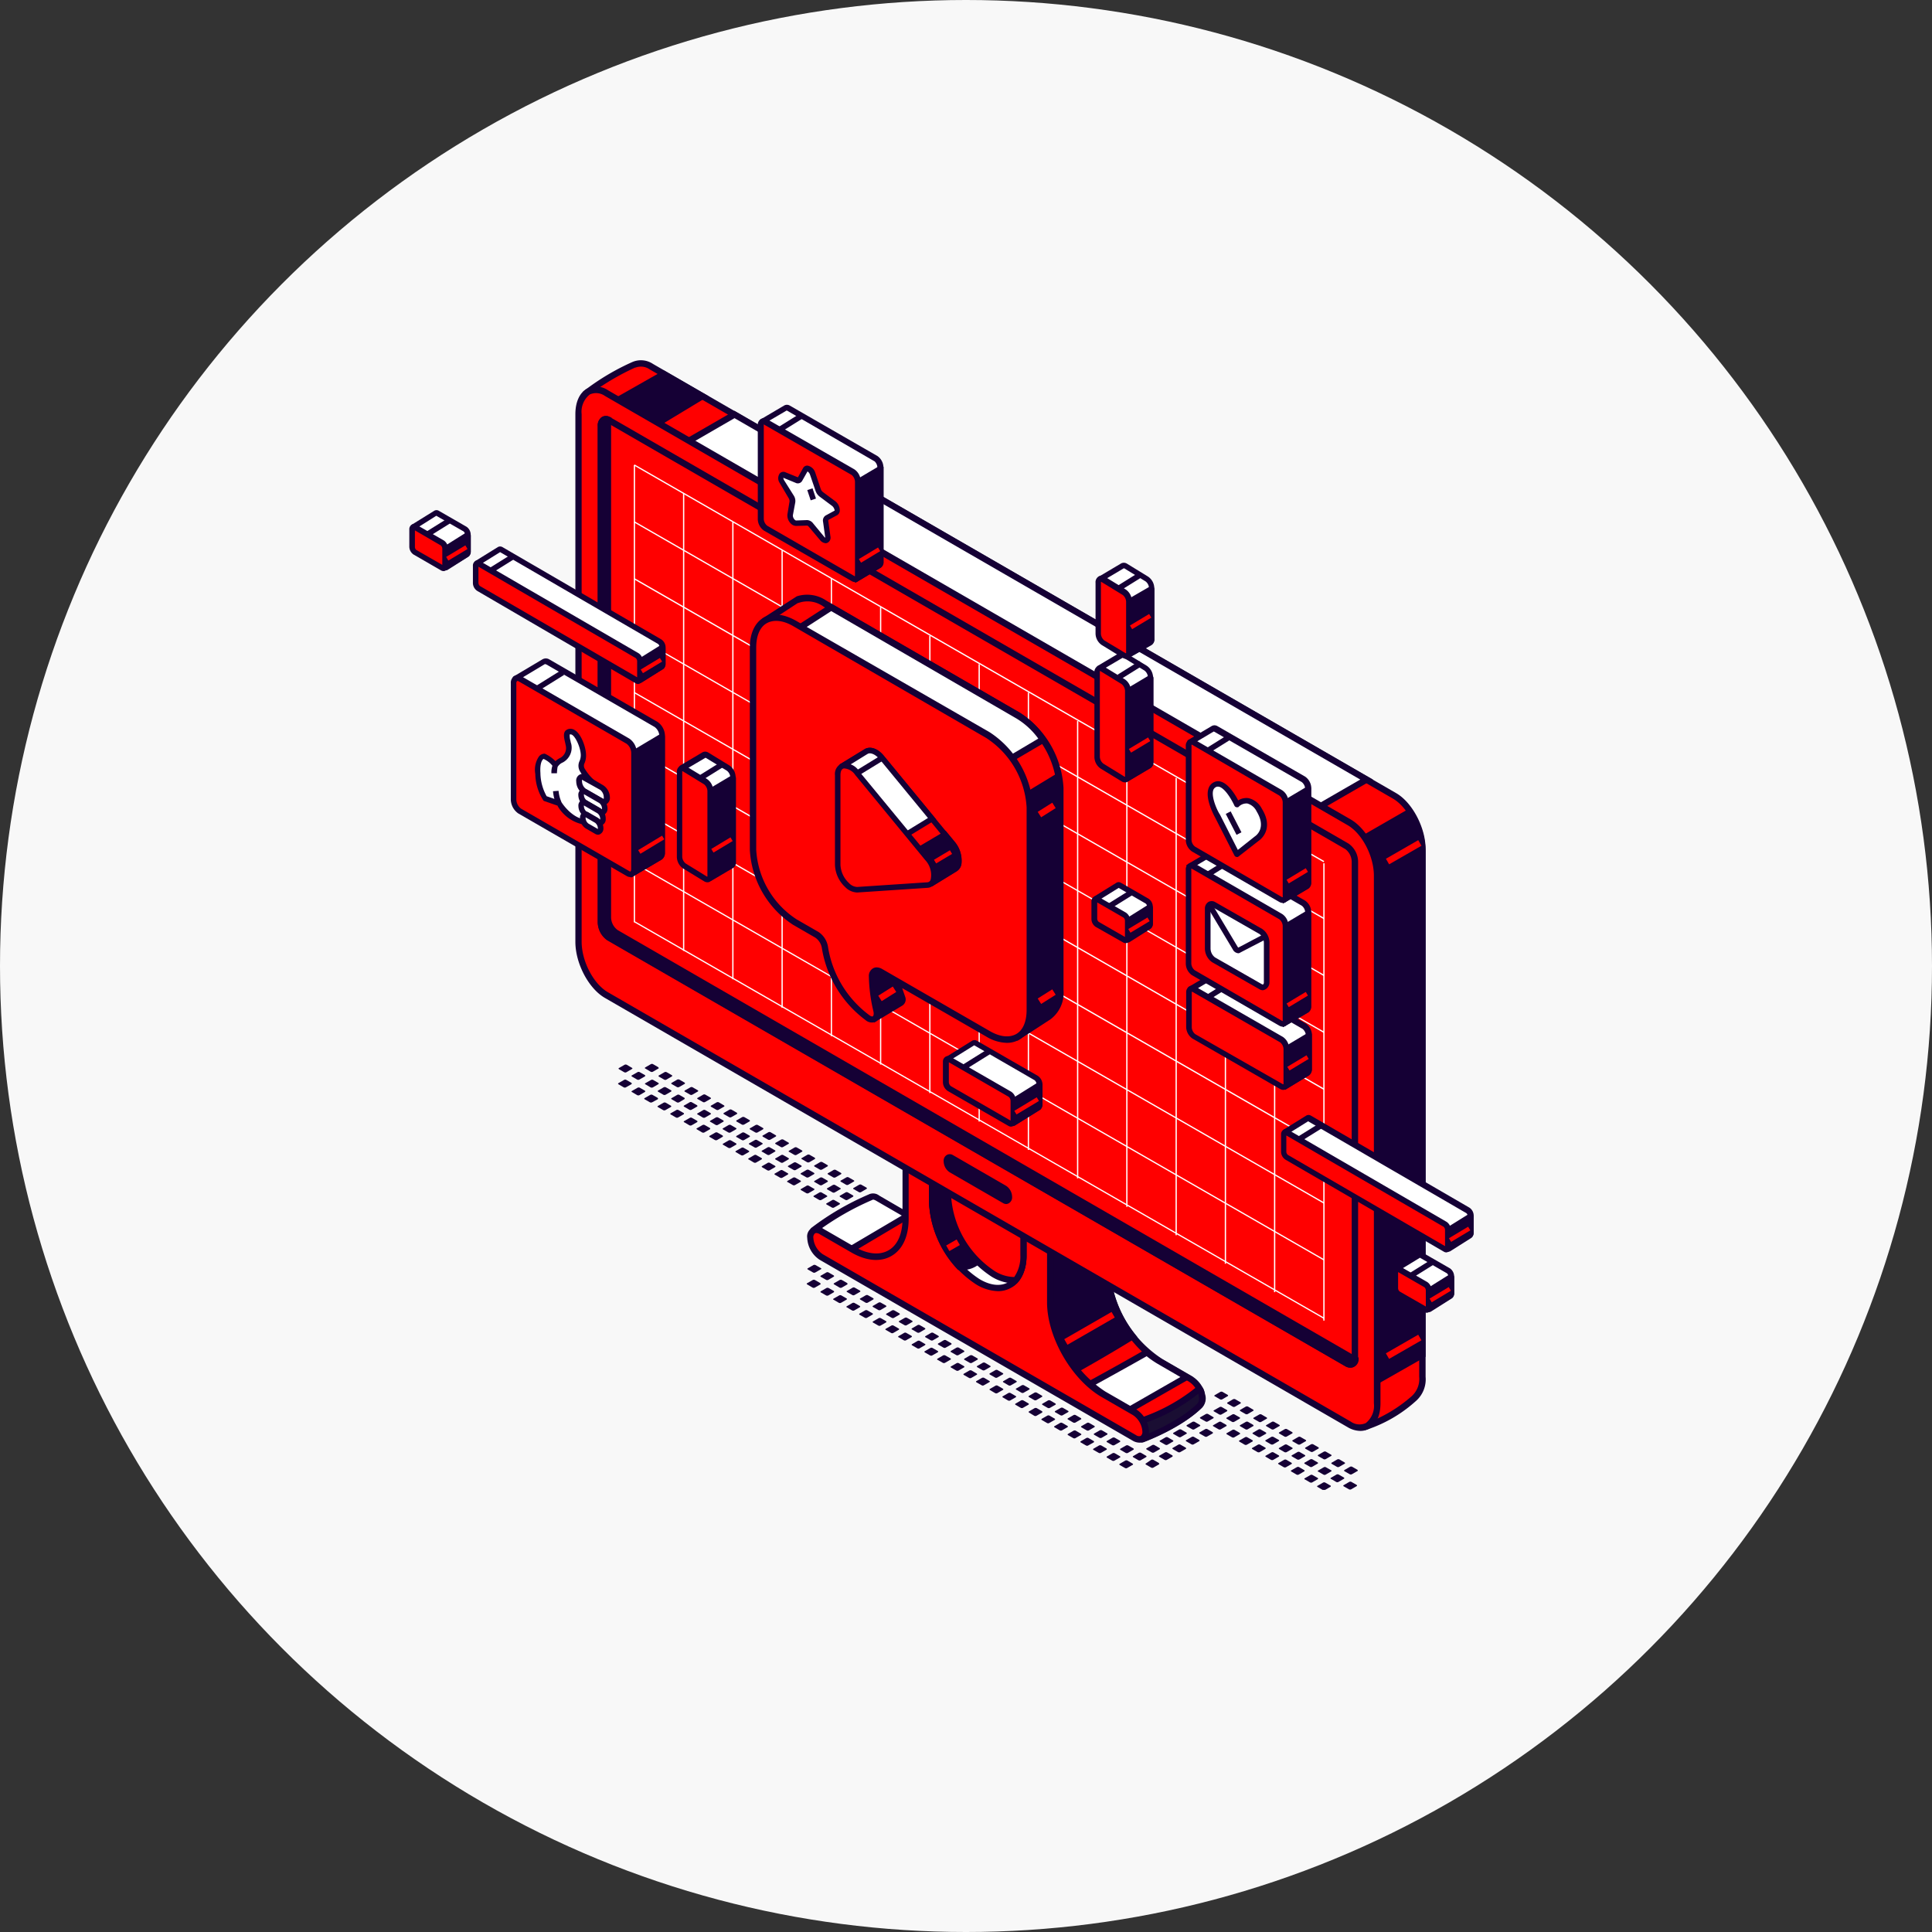 <svg width="118" height="118" fill="none" xmlns="http://www.w3.org/2000/svg"><rect width="100%" height="100%" fill="#333333" stroke="none"/><circle cx="59" cy="59" r="59" fill="#F8F8F8"/><g clip-path="url(#clip0)"><path d="M50.127 77.526l-.334.194a.15.15 0 01-.132 0l-.317-.181c-.041-.025-.045-.058 0-.078l.334-.194a.15.15 0 01.131 0l.318.181c.049.025.053.058 0 .079zm-.025.924l-.334.193a.157.157 0 01-.136 0l-.329-.194c-.041-.024-.045-.057 0-.078l.338-.193a.148.148 0 01.132 0l.317.185c.037.033.037.087.012.087zm.82-.475l-.334.194a.148.148 0 01-.132 0l-.317-.181c-.041-.025-.045-.058 0-.078l.334-.194a.147.147 0 01.131 0l.318.185c.028.02.028.054 0 .075zm.003.952l-.333.194a.16.16 0 01-.136 0l-.313-.181c-.041 0-.046-.058 0-.078l.334-.194a.147.147 0 01.131 0l.317.181c.025.013.025.058 0 .078zm.82-.477l-.333.193a.15.15 0 01-.132 0l-.33-.194c-.04-.02-.045-.057 0-.078l.334-.193a.148.148 0 01.132 0l.317.18c.041.042.041.091.012.091zm-.041.926l-.334.194a.144.144 0 01-.136 0l-.313-.181c-.041 0-.045-.058 0-.078l.334-.19a.135.135 0 01.132 0l.317.181c.029.021.033.054 0 .074zm.82-.473l-.334.193a.135.135 0 01-.131 0l-.318-.181c-.04-.02-.045-.058 0-.074l.334-.194a.136.136 0 01.132 0l.317.181c.033.033.037.054 0 .075zm-.013.939l-.333.194a.155.155 0 01-.136 0l-.313-.186c-.041 0-.046-.057 0-.074l.333-.193a.148.148 0 01.132 0l.317.18c.03.026.037.059 0 .08zm.821-.474l-.334.194a.149.149 0 01-.132 0l-.317-.186c-.041-.02-.045-.057 0-.074l.334-.193a.149.149 0 01.131 0l.318.181c.033.025.037.058 0 .078zm-.042.923l-.334.194a.15.15 0 01-.132 0l-.317-.181c-.041-.025-.045-.058 0-.079l.334-.193a.148.148 0 01.131 0l.318.181c.033.025.037.058 0 .078zm.82-.474l-.334.194a.15.15 0 01-.131 0l-.318-.181c-.04-.025-.045-.058 0-.078l.334-.194a.15.15 0 01.132 0l.317.181c.033.025.037.058 0 .078zm.004.953l-.334.193a.148.148 0 01-.132 0l-.317-.181c-.04-.025-.045-.058 0-.079l.334-.193a.148.148 0 01.132 0l.317.18c.033.022.037.059 0 .08zm.819-.475l-.333.194a.148.148 0 01-.132 0l-.317-.181c-.042-.02-.046-.058 0-.079l.333-.193a.161.161 0 01.136 0l.313.181c.033.025.037.058 0 .078zm-.041.923l-.333.194a.136.136 0 01-.132 0l-.317-.181c-.042 0-.046-.058 0-.079l.333-.19a.135.135 0 01.132 0l.317.182c.033.02.037.054 0 .074zm.82-.474l-.334.194a.136.136 0 01-.131 0l-.318-.181c-.037-.02-.045-.058 0-.079l.334-.189a.144.144 0 01.136 0l.313.181c.033.02.037.054 0 .074zm-.042.924l-.333.193a.149.149 0 01-.132 0l-.317-.185c-.041 0-.045-.058 0-.074l.334-.194a.135.135 0 01.131 0l.318.181c.032.025.037.058 0 .079zm.82-.474l-.333.193a.149.149 0 01-.132 0l-.317-.185c-.037 0-.046-.058 0-.074l.333-.194a.144.144 0 01.136 0l.313.181c.033.025.037.058 0 .079zm.005.964l-.334.194a.135.135 0 01-.132 0l-.317-.182c-.041-.025-.045-.058 0-.078l.334-.194a.148.148 0 01.132 0l.317.186c.033.004.037.04 0 .074zm.819-.49l-.334.193a.136.136 0 01-.131 0l-.318-.181c-.037-.025-.04-.058 0-.078l.334-.194a.144.144 0 01.136 0l.313.181c.033.025.037.062 0 .079zm-.041.926l-.334.19a.135.135 0 01-.131 0l-.318-.181c-.04-.025-.045-.058 0-.079l.334-.193a.136.136 0 01.132 0l.317.181c.033.025.037.058 0 .082zm.82-.474l-.333.19a.137.137 0 01-.132 0l-.317-.18c-.038-.026-.042-.059 0-.08l.333-.193a.144.144 0 01.136 0l.313.181c.033.025.037.062 0 .083zm-.042.924l-.333.193a.15.15 0 01-.132 0l-.317-.181c-.041 0-.045-.058 0-.078l.333-.194a.148.148 0 01.132 0l.317.181c.033.017.038.058 0 .079zm.825-.474l-.338.194a.148.148 0 01-.132 0l-.317-.182c-.037 0-.041-.057 0-.078l.334-.194a.16.16 0 01.136 0l.313.182c.032.024.037.078.004.078zm0 .947l-.334.194a.148.148 0 01-.132 0l-.317-.181c-.041-.025-.045-.058 0-.079l.334-.193a.147.147 0 01.132 0l.317.181c.033.025.037.058 0 .079zm.824-.473l-.338.193a.147.147 0 01-.132 0l-.317-.181c-.037-.025-.041-.058 0-.078l.334-.194a.157.157 0 01.136 0l.313.181c.033.017.037.058.004.079zm-.046.922l-.333.194a.15.15 0 01-.132 0l-.317-.181c-.037-.025-.045-.058 0-.078l.333-.194a.157.157 0 01.136 0l.313.185c.033.021.037.058 0 .075zm.824-.473l-.337.193a.148.148 0 01-.132 0l-.318-.181c-.037-.025-.04-.058 0-.078l.334-.194a.156.156 0 01.136 0l.313.185c.033.021.037.058.004.075zm-.053.923l-.334.193a.136.136 0 01-.132 0l-.317-.18c-.037-.026-.045-.059 0-.08l.334-.193a.155.155 0 01.136 0l.313.186c.041.02.045.057 0 .074zm.823-.474l-.338.194a.137.137 0 01-.132 0l-.317-.182c-.037-.024-.041-.057 0-.078l.334-.194a.144.144 0 01.136 0l.313.182c.04.024.045.061.004.078zm0 .952l-.333.194a.15.15 0 01-.132 0l-.317-.186c-.037-.02-.041-.058 0-.074l.334-.194a.144.144 0 01.136 0l.313.181c.04.025.045.058 0 .079zm.824-.474l-.338.194a.148.148 0 01-.132 0l-.317-.186c-.037-.02-.041-.057 0-.074l.334-.194a.145.145 0 01.136 0l.313.182c.041.024.045.057.004.078zm-.037.923l-.334.193a.148.148 0 01-.132 0l-.317-.185c-.037-.02-.041-.058 0-.074l.334-.194a.155.155 0 01.136 0l.313.181c.037.025.037.058 0 .079zm.825-.473l-.339.193a.149.149 0 01-.132 0l-.317-.186c-.037-.02-.04-.057 0-.074l.334-.194a.157.157 0 01.136 0l.313.182c.041.025.041.058.004.078zm-.043.922l-.338.194a.148.148 0 01-.132 0l-.317-.182c-.037-.024-.04-.057 0-.078l.334-.194a.157.157 0 01.136 0l.313.182c.033.024.037.057.004.078zm.82-.474l-.337.194a.147.147 0 01-.132 0l-.317-.182c-.037-.024-.041-.057 0-.078l.333-.194a.157.157 0 01.136 0l.313.182c.033.025.037.058.004.078zm.004.96l-.337.194a.147.147 0 01-.132 0l-.317-.194c-.037-.025-.042-.057 0-.078l.333-.194a.161.161 0 01.136 0l.313.182c.033.024.037.061.004.09zm.821-.482l-.338.194a.15.15 0 01-.132 0l-.317-.182c-.037-.02-.041-.057 0-.078l.334-.194a.161.161 0 01.135 0l.313.182c.034.024.038.057.005.078zm-.042.923l-.338.194a.136.136 0 01-.132 0l-.317-.182c-.037-.02-.041-.057 0-.078l.334-.19a.144.144 0 01.136 0l.313.182c.032.02.037.045.004.074zm.82-.474l-.338.194a.136.136 0 01-.132 0l-.317-.181c-.037-.021-.041-.058 0-.079l.334-.19a.144.144 0 01.136 0l.313.182c.033.02.037.053.004.074zm-.041.923l-.338.194a.15.15 0 01-.132 0l-.317-.185c-.037 0-.041-.058 0-.075l.334-.193a.145.145 0 01.136 0l.313.18c.033.013.037.059.004.08zm.819-.478l-.333.194a.157.157 0 01-.136 0l-.318-.186c-.037-.02-.04-.057 0-.074l.334-.193a.144.144 0 01.136 0l.313.18c.033.03.037.08.004.08zm.004.952l-.338.194a.136.136 0 01-.131 0l-.318-.182c-.037-.024-.04-.057 0-.078l.334-.194a.157.157 0 01.136 0l.313.186c.033.02.037.058.004.074zm.819-.474l-.333.194a.144.144 0 01-.136 0l-.317-.181c-.037-.025-.041-.058 0-.079l.333-.193a.145.145 0 01.136 0l.313.18c.033.013.037.063.004.08zm-.041.927l-.337.19a.135.135 0 01-.132 0l-.317-.182c-.037-.024-.041-.057 0-.078l.333-.194a.144.144 0 01.136 0l.313.182c.033.024.037.062.004.082zm.82-.474l-.333.194a.161.161 0 01-.136 0l-.317-.181c-.037-.025-.041-.058 0-.079l.334-.193a.144.144 0 01.136 0l.313.181c.033.02.037.058.004.078zm-.041.923l-.338.194a.148.148 0 01-.132 0l-.317-.181c-.037 0-.041-.058 0-.079l.334-.193a.16.16 0 01.136 0l.313.181c.033.025.037.058.004.079zm.821-.474l-.335.194a.16.16 0 01-.135 0l-.314-.181c-.04-.02-.045-.058 0-.078l.334-.194a.16.16 0 01.136 0l.313.181c.029.025.033.058 0 .079zm.003.948l-.338.194a.148.148 0 01-.132 0l-.317-.181c-.037-.025-.04-.058 0-.079l.334-.193a.157.157 0 01.136 0l.313.181c.033.025.037.058.004.078zm.82-.474l-.333.194a.157.157 0 01-.136 0l-.313-.181c-.041-.025-.046-.058 0-.079l.333-.193a.157.157 0 01.136 0l.317.181c.025.025.03.058-.004.078zm-.042.923l-.337.194a.148.148 0 01-.132 0l-.317-.181c-.037-.025-.042-.058 0-.079l.333-.193a.155.155 0 01.136 0l.313.185c.033.02.037.058.004.074zm.821-.473l-.334.193a.157.157 0 01-.136 0l-.313-.181c-.041-.025-.045-.058 0-.078l.334-.194a.157.157 0 01.136 0l.317.186c.024.02.029.057-.004.074zm.818-.474l-.333.193a.157.157 0 01-.136 0l-.313-.181c-.04-.025-.045-.058 0-.078l.338-.194a.148.148 0 01.132 0l.317.185c.025.021.029.058-.004.075zm.821-.474l-.333.193a.155.155 0 01-.136 0l-.313-.18c-.042-.026-.046-.058 0-.08l.333-.193a.148.148 0 01.132 0l.317.186c.03.02.033.057 0 .074zm.819-.474l-.333.194a.135.135 0 01-.132 0l-.317-.182c-.041-.024-.045-.057 0-.078l.334-.194a.15.15 0 01.131 0l.318.186c.032.016.037.057 0 .074zm.82-.47l-.333.194a.136.136 0 01-.132 0l-.317-.181c-.037-.025-.041-.058 0-.079l.334-.193a.157.157 0 01.136 0l.313.185c.033.017.037.074 0 .074zm.824-.478l-.338.194a.135.135 0 01-.131 0l-.318-.181c-.037-.025-.04-.058 0-.079l.334-.193a.155.155 0 01.136 0l.313.185c.033.02.037.058.004.074zm-3.324 2.819l-.334.193a.144.144 0 01-.136 0l-.313-.18c-.04-.026-.045-.059 0-.08l.313-.214a.145.145 0 01.136 0l.317.182c.046.045.05.082.017.099zm.82-.47l-.334.19a.144.144 0 01-.136 0l-.313-.182c-.042-.025-.046-.057 0-.078l.337-.194a.136.136 0 01.132 0l.317.181c.025.025.03.062-.004.083zm.82-.474l-.334.19a.145.145 0 01-.136 0l-.313-.182c-.041-.025-.045-.057 0-.078l.334-.194a.136.136 0 01.131 0l.318.182c.028.024.037.061 0 .082zm.819-.474l-.334.19a.136.136 0 01-.132 0l-.317-.182c-.04-.024-.045-.057 0-.078l.334-.194a.137.137 0 01.132 0l.317.182c.033.024.037.061 0 .082zm.821-.473l-.335.189a.135.135 0 01-.131 0l-.318-.181c-.037-.025-.04-.058 0-.079l.334-.193a.144.144 0 01.136 0l.313.181c.033.045.037.045 0 .083zM38.593 65.293l-.333.194a.145.145 0 01-.136 0l-.313-.181c-.041-.025-.045-.058 0-.079l.337-.194a.15.15 0 01.132 0l.317.186c.038.02.042.045-.004.074zm-.029.927l-.334.19a.144.144 0 01-.136 0l-.313-.182c-.04-.024-.045-.057 0-.078l.338-.194a.136.136 0 01.132 0l.317.182c.025.024.025.062-.004.082zm.819-.474l-.333.19a.145.145 0 01-.136 0l-.313-.181c-.041-.025-.045-.058 0-.079l.338-.193a.136.136 0 01.131 0l.318.18c.028.013.028.063-.005.083zm.004.948l-.333.194a.155.155 0 01-.136 0l-.313-.186c-.041 0-.046-.058 0-.074l.338-.194a.148.148 0 01.131 0l.318.182c.024.024.024.057-.005.078zm.821-.474l-.334.194a.157.157 0 01-.136 0l-.313-.186c-.041 0-.045-.057 0-.074l.338-.194a.149.149 0 01.132 0l.317.182c.029.025.029.058-.004.078zm-.041.923l-.338.181a.157.157 0 01-.136 0l-.313-.18c-.041-.026-.045-.059 0-.08l.338-.193a.148.148 0 01.132 0l.317.181c.029.037.033.07 0 .091zm.819-.473l-.334.193a.155.155 0 01-.136 0l-.313-.182c-.04-.024-.045-.057 0-.078l.334-.194a.148.148 0 01.132 0l.317.182c.029.025.033.058 0 .078zm-.012.939l-.333.193a.157.157 0 01-.136 0l-.313-.181c-.042-.025-.046-.058 0-.078l.337-.194a.149.149 0 01.132 0l.317.185c.025.021.03.058-.004.075zm.82-.474l-.317.19a.157.157 0 01-.136 0l-.313-.182c-.042-.025-.046-.058 0-.078l.333-.194a.148.148 0 01.132 0l.317.186c.013.024.017.061-.016.078zm-.041.923l-.334.193a.144.144 0 01-.136 0l-.313-.18c-.041-.025-.045-.058 0-.079l.338-.194a.136.136 0 01.132 0l.317.182c.024.024.029.061-.004.078zm.819-.47l-.334.19a.145.145 0 01-.136 0l-.313-.182c-.04-.024-.045-.057 0-.078l.334-.194a.136.136 0 01.132 0l.317.182c.029.024.037.061 0 .082zm.004.948l-.334.193a.155.155 0 01-.136 0l-.313-.185c-.041 0-.045-.058 0-.074l.338-.194a.135.135 0 01.132 0l.317.181c.025.025.029.058-.004.079zm.82-.474l-.334.194a.157.157 0 01-.135 0l-.313-.186c-.042 0-.046-.057 0-.074l.333-.194a.135.135 0 01.132 0l.317.182c.029.025.037.057 0 .078zm-.042.911l-.334.193a.157.157 0 01-.135 0l-.313-.185c-.042-.02-.046-.054 0-.074l.337-.194a.148.148 0 01.132 0l.317.181c.025.037.03.079-.004.079zm.821-.462l-.334.194a.149.149 0 01-.132 0l-.317-.186c-.041 0-.046-.053 0-.074l.333-.194a.149.149 0 01.132 0l.318.182c.032.025.037.057 0 .078zm-.042.923l-.333.194a.155.155 0 01-.136 0l-.313-.182c-.041-.024-.045-.057 0-.078l.338-.194a.148.148 0 01.131 0l.318.182c.024.029.028.057-.005.078zm.82-.461l-.334.193a.147.147 0 01-.132 0l-.317-.181c-.041-.025-.045-.058 0-.078l.334-.194a.148.148 0 01.132 0l.317.185c.033.009.037.042 0 .075zm.004.939l-.334.194a.16.16 0 01-.136 0l-.313-.182c-.041-.02-.045-.057 0-.078l.334-.194a.149.149 0 01.131 0l.318.182c.029.024.033.057 0 .078zm.82-.474l-.334.194a.148.148 0 01-.131 0l-.318-.181c-.04 0-.045-.058 0-.079l.334-.194a.15.15 0 01.132 0l.317.182c.033.025.037.058 0 .078zm-.041.923l-.334.194a.144.144 0 01-.136 0l-.313-.181c-.04 0-.045-.058 0-.079l.334-.19a.136.136 0 01.132 0l.317.182c.029.02.033.053 0 .074zm.819-.474l-.333.194a.136.136 0 01-.132 0l-.317-.181c-.042 0-.046-.058 0-.079l.333-.19a.136.136 0 01.132 0l.317.182c.033.02.037.054 0 .074zm-.041.923l-.333.194a.156.156 0 01-.136 0l-.313-.186c-.041 0-.046-.057 0-.074l.333-.194a.136.136 0 01.132 0l.317.182c.03.025.037.058 0 .078zm.82-.474L47 70.53a.148.148 0 01-.132 0l-.317-.185c-.041 0-.045-.058 0-.075l.334-.193a.135.135 0 01.132 0l.317.181c.033.025.037.058 0 .078zm.003.948l-.333.194a.144.144 0 01-.136 0l-.313-.182c-.041-.024-.045-.057 0-.078l.334-.194a.135.135 0 01.131 0l.317.182c.03.024.038.061 0 .078zm.821-.474l-.334.194a.136.136 0 01-.132 0l-.317-.182c-.041-.024-.045-.057 0-.078l.334-.194a.135.135 0 01.132 0l.317.182c.033.025.037.062 0 .078zm-.042.927l-.334.194a.149.149 0 01-.132 0l-.317-.181c-.041-.025-.045-.058 0-.079l.334-.193a.137.137 0 01.132 0l.317.181c.033.02.037.058 0 .078zm.82-.473l-.334.193a.147.147 0 01-.131 0l-.317-.181c-.042-.025-.046-.058 0-.078l.333-.194a.148.148 0 01.132 0l.317.181c.033.02.037.058 0 .079zm-.046.922l-.333.194a.149.149 0 01-.132 0l-.317-.181c-.041 0-.046-.058 0-.078l.333-.194a.149.149 0 01.132 0l.317.181c.037.025.041.058 0 .078zm.825-.473l-.334.193a.148.148 0 01-.132 0l-.317-.181c-.041 0-.045-.058 0-.078l.334-.194a.16.16 0 01.136 0l.313.181c.032.025.037.058 0 .079zm0 .968l-.334.194a.148.148 0 01-.132 0l-.317-.182c-.041-.024-.045-.057 0-.078l.334-.194a.148.148 0 01.131 0l.318.182c.037.004.04.037 0 .078zm.823-.495l-.333.194a.15.15 0 01-.132 0l-.317-.181c-.038-.025-.046-.058 0-.078l.333-.194a.157.157 0 01.136 0l.313.181c.033.025.037.058 0 .078zm-.04.907l-.334.194a.15.15 0 01-.132 0l-.317-.182c-.041-.024-.045-.057 0-.078l.334-.194a.15.15 0 01.132 0l.317.186c.04.037.04.074 0 .074zm.819-.458l-.334.194a.147.147 0 01-.132 0l-.317-.181c-.037-.025-.04-.058 0-.078l.334-.194a.157.157 0 01.136 0l.313.185c.045.02.045.058 0 .074zm-.041.924l-.334.193a.136.136 0 01-.131 0l-.318-.181c-.04-.025-.045-.058 0-.078l.334-.194a.136.136 0 01.132 0l.317.181c.033.025.037.062 0 .079zm.819-.466l-.333.19a.136.136 0 01-.132 0l-.317-.182c-.038-.025-.042-.058 0-.078l.333-.194a.144.144 0 01.136 0l.313.182c.033.02.037.057 0 .082zm-11.887-7.829l-.334.194a.15.15 0 01-.132 0l-.325-.194c-.037 0-.041-.058 0-.074l.334-.194a.144.144 0 01.136 0l.313.182c.04.04.04.086.008.086zm.824.482l-.334.194a.136.136 0 01-.132 0l-.317-.181c-.037-.025-.041-.058 0-.079l.334-.193a.144.144 0 01.136 0l.313.181c.033.008.033.062 0 .078zm.782.454l-.338.193a.148.148 0 01-.131 0l-.318-.181c-.037-.025-.04-.058 0-.078l.334-.194a.16.16 0 01.136 0l.313.181c.033.02.037.058.004.079zm.808.465l-.338.194a.135.135 0 01-.132 0l-.317-.182c-.037 0-.041-.057 0-.078l.334-.19a.144.144 0 01.136 0l.313.182c.033.02.037.053.004.074zm.778.449l-.338.194a.135.135 0 01-.131 0l-.318-.181c-.037 0-.04-.058 0-.075l.334-.193a.144.144 0 01.136 0l.313.181c.033.02.037.054.004.074zm.823.474l-.337.194a.137.137 0 01-.132 0l-.317-.181c-.037-.025-.042-.058 0-.079l.333-.194a.157.157 0 01.136 0l.313.186c.033.02.037.058.004.074zm.78.453l-.338.19a.136.136 0 01-.132 0l-.317-.181c-.037-.025-.041-.058 0-.079l.334-.194a.144.144 0 01.136 0l.313.182c.032.025.037.062.004.082zm.778.449l-.338.194a.149.149 0 01-.132 0l-.317-.181c-.037-.025-.041-.058 0-.078l.334-.194a.16.16 0 01.136 0l.313.181c.033.02.037.058.004.078zm.823.482l-.338.194a.147.147 0 01-.131 0l-.317-.181c-.038-.025-.042-.058 0-.079l.333-.193a.157.157 0 01.136 0l.313.181c.033.017.037.05.004.078zm.779.441l-.337.194a.147.147 0 01-.132 0l-.317-.181c-.037-.025-.041-.058 0-.078l.333-.194a.155.155 0 01.136 0l.313.185c.033.021.038.046.005.075zm.779.449l-.338.194a.136.136 0 01-.132 0l-.317-.181c-.037-.025-.041-.058 0-.078l.334-.194a.157.157 0 01.136 0l.313.185c.033.009.037.058.004.075zm.823.478l-.334.194a.145.145 0 01-.136 0l-.317-.181c-.037 0-.04-.058 0-.074l.334-.194a.145.145 0 01.136 0l.313.181c.033.021.037.054.004.075zm.779.45l-.333.193a.157.157 0 01-.136 0l-.317-.185c-.038 0-.042-.058 0-.074l.333-.194a.157.157 0 01.136 0l.313.181c.033.025.037.058.004.079zm.775.449l-.334.193a.157.157 0 01-.136 0l-.313-.18c-.041-.026-.045-.059 0-.08l.334-.193a.156.156 0 01.136 0l.313.181c.033.025.037.058 0 .079zm.823.478l-.334.194a.161.161 0 01-.136 0l-.313-.182c-.04-.025-.045-.058 0-.078l.334-.194a.161.161 0 01.136 0l.313.181c.033.021.037.058 0 .079zm.783.449l-.334.194a.145.145 0 01-.135 0l-.314-.182c-.04-.02-.045-.057 0-.078l.334-.19a.145.145 0 01.136 0l.317.182c.037.02.037.053-.004.074zm.778.449l-.333.194a.144.144 0 01-.136 0l-.313-.182c-.041 0-.045-.057 0-.074l.334-.193a.144.144 0 01.135 0l.318.18c.024.021.028.054-.005.075zm22.013 13.581l-.334.194a.144.144 0 01-.135 0l-.313-.182c-.042-.02-.046-.058 0-.078l.337-.19a.136.136 0 01.132 0l.317.182c.025.02.03.053-.004.074zm-.041.906l-.334.194a.144.144 0 01-.135 0l-.314-.181c-.04-.02-.045-.058 0-.075l.338-.193a.136.136 0 01.132 0l.317.181c.025.037.03.074-.004.074zm.82-.457l-.334.194a.144.144 0 01-.136 0l-.313-.182c-.041-.02-.045-.057 0-.074l.338-.194a.136.136 0 01.131 0l.318.182c.024.02.029.053-.004.074zm.003.947l-.333.194a.144.144 0 01-.136 0l-.313-.181c-.041-.025-.046-.058 0-.079l.337-.193a.15.15 0 01.132 0l.317.185c.025.02.03.058-.004.074zm.821-.49l-.334.194a.144.144 0 01-.136 0l-.313-.181c-.041-.025-.045-.058 0-.079l.338-.193a.147.147 0 01.132 0l.317.185c.025.037.029.074-.004.074zm-.05.944l-.334.19a.144.144 0 01-.136 0l-.313-.182c-.04-.025-.045-.058 0-.078l.338-.194a.135.135 0 01.132 0l.317.181c.033.025.037.062-.004.083zm.824-.474l-.334.19a.145.145 0 01-.135 0l-.313-.182c-.042-.025-.046-.057 0-.078l.333-.194a.135.135 0 01.132 0l.317.182c.033.024.037.061 0 .082zm-.037.923l-.334.194a.161.161 0 01-.136 0l-.313-.182c-.04-.024-.045-.057 0-.078l.338-.194a.149.149 0 01.132 0l.317.182c.033.02.033.057-.004.078zm.819-.474l-.333.194a.161.161 0 01-.136 0l-.313-.181c-.041-.025-.046-.058 0-.079l.333-.193a.148.148 0 01.132 0l.317.18c.042.021.042.059 0 .08zm.005.948l-.334.194a.155.155 0 01-.136 0l-.313-.182c-.042-.024-.046-.057 0-.078l.337-.194a.148.148 0 01.132 0l.317.182c.033.024.033.057-.004.078zm.82-.474l-.334.194a.157.157 0 01-.136 0l-.313-.182c-.041-.024-.045-.057 0-.078l.334-.194a.149.149 0 01.131 0l.318.182c.04.024.04.057 0 .078zm-.041.923l-.334.194a.155.155 0 01-.136 0l-.313-.182c-.041-.025-.045-.058 0-.078l.338-.194a.148.148 0 01.132 0l.317.186c.024.02.029.053-.004.074zm.819-.474l-.334.194a.157.157 0 01-.136 0l-.313-.181c-.04-.025-.045-.058 0-.079l.334-.193a.15.15 0 01.132 0l.317.185c.029.02.037.058 0 .074zm-.041.923l-.334.194a.144.144 0 01-.136 0l-.313-.182c-.04-.025-.045-.058 0-.078l.338-.194a.148.148 0 01.132 0l.317.186c.025.02.029.057-.004.074zm.819-.474l-.333.194a.137.137 0 01-.132 0l-.317-.181c-.042-.025-.046-.058 0-.079l.333-.193a.15.15 0 01.132 0l.317.185c.033.02.037.058 0 .074zm.004.952l-.334.194a.144.144 0 01-.135 0l-.313-.182c-.042 0-.046-.057 0-.074l.337-.193a.135.135 0 01.132 0l.317.18c.025.022.03.054-.004.075zm.82-.474l-.333.194a.136.136 0 01-.132 0l-.317-.181c-.041 0-.046-.058 0-.075l.334-.193a.135.135 0 01.131 0l.317.181c.033.02.038.053 0 .074zm-.042.939l-.333.194a.155.155 0 01-.136 0l-.313-.185c-.041-.02-.046-.058 0-.074l.334-.194a.148.148 0 01.131 0l.317.181c.03.009.033.042 0 .079zm.821-.49l-.334.194a.149.149 0 01-.132 0l-.317-.186c-.041 0-.045-.057 0-.074l.334-.193a.149.149 0 01.132 0l.317.18c.033.026.037.059 0 .08zm.778.45l-.334.193a.147.147 0 01-.131 0l-.318-.181c-.04-.025-.045-.058 0-.078l.334-.194a.149.149 0 01.132 0l.317.181c.033.025.037.058 0 .078zm-7.875-5.497l-.334.194a.149.149 0 01-.132 0l-.317-.186c-.037 0-.045-.053 0-.074l.334-.194a.157.157 0 01.135 0l.314.182c.032.024.037.057 0 .078zm.778.449l-.333.194a.148.148 0 01-.132 0l-.317-.182c-.037-.024-.042-.057 0-.078l.333-.194a.157.157 0 01.136 0l.313.182c.033.024.037.057 0 .078zm.779.448l-.334.195a.148.148 0 01-.132 0l-.317-.182c-.037-.025-.041-.058 0-.078l.334-.194a.157.157 0 01.135 0l.314.186c.032.02.037.057 0 .074zm.827.479l-.338.194a.136.136 0 01-.132 0l-.317-.182c-.037 0-.041-.057 0-.078l.334-.19a.144.144 0 01.136 0l.313.182c.033.02.037.053.004.074zm.77.453l-.337.194a.15.15 0 01-.132 0l-.317-.186c-.037-.02-.041-.057 0-.074l.333-.193a.144.144 0 01.136 0l.313.181c.041.02.046.054.004.078zm.788.445l-.338.194a.148.148 0 01-.132 0l-.317-.185c-.037-.021-.041-.054 0-.075l.333-.193a.157.157 0 01.136 0l.313.181c.042.045.042.045.005.078zm.823.478l-.338.194a.148.148 0 01-.132 0l-.317-.181c-.037-.025-.041-.058 0-.079l.334-.193a.144.144 0 01.136 0l.313.18c.04.022.04.059.004.08zm.779.449l-.338.194a.148.148 0 01-.132 0l-.317-.181c-.037-.02-.04-.058 0-.078l.334-.194a.161.161 0 01.136 0l.313.181c.033.025.037.058.004.078zm.778.449l-.337.194a.135.135 0 01-.132 0l-.317-.181c-.037-.02-.041-.058 0-.079l.333-.19a.144.144 0 01.136 0l.313.182c.033.02.037.054.004.074zm.824.474l-.338.194a.148.148 0 01-.132 0l-.317-.181c-.037-.025-.041-.058 0-.078l.334-.194a.157.157 0 01.136 0l.313.185c.032.02.037.058.004.074zm.779.449l-.338.194a.136.136 0 01-.132 0l-.317-.181c-.037-.025-.041-.058 0-.078l.334-.194a.144.144 0 01.136 0l.313.181c.033.025.037.062.004.078z" fill="#150035"/><path d="M85.172 48.605L39.787 22.412a1.111 1.111 0 00-1.062-.132c-.992.443-1.93.996-2.797 1.648l2.179 2.127v29.852c0 1.236.762 2.711 1.705 3.255l44.075 25.46-1.532.758 1.112 1.743a8.272 8.272 0 002.883-1.706 1.572 1.572 0 00.523-1.33V51.864c.004-1.257-.762-2.716-1.701-3.26z" fill="red"/><path d="M83.36 87.35l-1.306-2.06 1.404-.693-43.77-25.266c-.992-.573-1.8-2.11-1.8-3.424V26.145l-2.278-2.22.173-.14a14.504 14.504 0 012.838-1.674 1.323 1.323 0 011.26.116l45.39 26.214c.992.572 1.8 2.11 1.8 3.424v32.221a1.763 1.763 0 01-.602 1.492 8.419 8.419 0 01-2.97 1.734l-.14.038zm-.742-1.892l.914 1.434a8.693 8.693 0 002.694-1.623 1.414 1.414 0 00.453-1.183V51.865c0-1.191-.72-2.576-1.606-3.09l-45.385-26.21a.94.94 0 00-.877-.112h-.025c-.909.414-1.774.918-2.583 1.504l2.06 2.023v29.927c0 1.19.72 2.575 1.607 3.086L84.285 84.63l-1.668.828z" fill="#150035"/><path d="M38.102 29.22v9.29l30.56 17.652 14.805-8.55-38.605-22.295-6.76 3.902z" fill="#fff"/><path d="M68.663 56.385l-.099-.054-30.659-17.718v-9.505l6.957-4.018.095.058 38.897 22.464-15.191 8.773zM38.297 38.399l30.366 17.536 14.417-8.323L44.862 25.54l-6.565 3.795V38.4zm-.783-12.868l.547.532v1.055L42.89 24.2l-2.344-1.355-2.805 1.59-.226 1.096z" fill="#150035"/><path d="M37.868 27.464v-1.319l-.564-.552.263-1.281 2.978-1.69 2.727 1.574-5.404 3.268zm-.14-1.999l.531.515v.791l4.247-2.567-1.965-1.133-2.628 1.492-.185.902z" fill="#150035"/><path d="M73.4 85.186a1.575 1.575 0 00-.77-1.018l-1.763-1.017c-1.796-1.034-3.267-3.58-3.267-5.658V65.787a.05.05 0 000-.037l-1.775-1.022a.037.037 0 00-.062.02.037.037 0 00.004.026c.139.441.212.9.218 1.364v8.483c.015.445-.09.884-.304 1.274l-.182-1.385a.042.042 0 00-.029-.035.04.04 0 00-.016-.002l-3.682.433a.054.054 0 01-.042 0 6.046 6.046 0 01-1.31-3.482v-8.5a2.604 2.604 0 01.241-1.168c0-.01-.004-.02-.01-.027l-1.792-1.034a.044.044 0 00-.025-.024.044.044 0 00-.034.001.046.046 0 00-.024.025.045.045 0 000 .035v11.61c0 2.102-1.486 2.96-3.294 1.909l-1.837-1.06c-.194-.11-.33-.135-.454-.061h-.037a16.407 16.407 0 00-3.44 2.023.037.037 0 00-.011.048c.002.006.007.01.012.014l1.384 1.236 16.979 9.431 1.648 1.95a.037.037 0 00.045 0c.243-.091 2.298-.874 3.501-2.06a.648.648 0 00.128-.586z" fill="red"/><path d="M69.766 88.062a.244.244 0 01-.181-.082l-1.648-1.933-16.987-9.431-1.384-1.236a.25.25 0 01-.083-.19.247.247 0 01.095-.177 16.431 16.431 0 013.485-2.027.598.598 0 01.634.066l1.837 1.059c.824.474 1.578.552 2.142.226.565-.325.874-1.022.874-1.965v-11.64a.235.235 0 01.236-.237.24.24 0 01.118.03l1.808 1.03a.234.234 0 01.095.306 2.395 2.395 0 00-.214 1.059v8.483a5.79 5.79 0 001.235 3.297l3.6-.412a.239.239 0 01.26.206l.07.535a3.07 3.07 0 00.025-.412v-8.48a4.666 4.666 0 00-.206-1.305.234.234 0 01.078-.256.235.235 0 01.264 0l1.775 1.026a.24.24 0 01.115.202V77.51a7.005 7.005 0 003.172 5.488l1.763 1.022a1.759 1.759 0 01.861 1.146.825.825 0 01-.173.795c-1.236 1.215-3.336 2.015-3.571 2.105a.262.262 0 01-.095-.004zM51.193 76.294l16.991 9.444.033.037 1.594 1.867c.486-.185 2.262-.923 3.333-1.978a.478.478 0 00.061-.437 1.365 1.365 0 00-.675-.89l-1.763-1.017c-1.854-1.072-3.361-3.684-3.361-5.826V65.877l-1.376-.795c.083.345.126.7.128 1.055v8.484c.015.478-.099.952-.33 1.372l-.288.49-.235-1.796-3.534.412a.243.243 0 01-.214-.091 6.203 6.203 0 01-1.352-3.601v-8.484a2.927 2.927 0 01.19-1.096l-1.438-.824V72.35c0 1.088-.379 1.908-1.07 2.303-.693.396-1.586.318-2.53-.226l-1.837-1.059c-.181-.107-.226-.078-.251-.066l-.054.029a16.476 16.476 0 00-3.258 1.87l1.236 1.092z" fill="#150035"/><path d="M73.4 85.232c-.046-.219 0-.243-.145-.412a10.815 10.815 0 01-3.514 1.953l-.873.115.865 1.014a.04.04 0 00.045 0c.243-.095 2.299-.878 3.502-2.06a.648.648 0 00.12-.61z" fill="#1A0E33"/><path d="M69.767 88.108a.244.244 0 01-.181-.083l-1.096-1.29 1.211-.156a10.886 10.886 0 003.431-1.912l.153-.132.124.161a.635.635 0 01.16.37 1.135 1.135 0 000 .129.824.824 0 01-.173.795c-1.236 1.215-3.336 2.019-3.571 2.105a.259.259 0 01-.058.013zm-.515-1.08l.56.664c.487-.19 2.262-.923 3.333-1.982a.478.478 0 00.062-.437c0-.062 0-.107-.025-.144a10.857 10.857 0 01-3.386 1.825h-.029l-.515.074z" fill="#150035"/><path d="M67.98 85.866l.448.528 4.029-2.304-1.685-.972a5.508 5.508 0 01-.746-.532c-1.672.952-3.295 1.85-3.966 2.213l1.92 1.067z" fill="#fff"/><path d="M68.395 86.657l-.536-.63-2.191-1.216.313-.173c.626-.342 2.27-1.236 3.963-2.208l.12-.07.102.09c.223.192.463.363.717.511l1.977 1.142-4.465 2.554zm-1.92-1.846l1.648.907.033.033.346.412 3.592-2.06-1.388-.804a5.68 5.68 0 01-.672-.466c-1.437.812-2.813 1.57-3.559 1.978z" fill="#150035"/><path d="M55.457 74.255l-1.837-1.059c-.194-.111-.33-.136-.453-.062l-.037.02a16.403 16.403 0 00-3.415 2 .037.037 0 00-.017.03.04.04 0 00.005.018.03.03 0 00.012.013l1.384 1.236.177.268 4.18-2.464z" fill="#fff"/><path d="M51.201 76.995l-.267-.412-1.372-1.236a.25.25 0 01-.082-.19.248.248 0 01.094-.177 16.433 16.433 0 013.485-2.027.597.597 0 01.634.066l2.126 1.236-4.618 2.74zm0-.692h.025l.103.152 3.748-2.212-1.548-.895c-.182-.107-.227-.078-.252-.061l-.053.024a16.73 16.73 0 00-3.258 1.871l1.235 1.12zm16.399 1.19v-4.532c-.754-.255-1.322-.445-1.384-.445a2.103 2.103 0 00-.251.062v2.06a2.47 2.47 0 01-.305 1.273l-.177-1.384a.05.05 0 00-.05-.037l-3.682.432a.054.054 0 01-.041 0 7.72 7.72 0 01-.515-.778l-.16.053.411 7.911 1.94 1.175.054.07 1.577.865.227-.297s1.96-1.071 3.93-2.287a7.137 7.137 0 01-1.574-4.14z" fill="#150035"/><path d="M65.066 84.453l-1.759-.98-.057-.075-2.002-1.207-.412-8.167.453-.148.078.136c.136.238.286.468.45.688l3.6-.412a.239.239 0 01.259.206l.07.536a3.07 3.07 0 00.025-.412v-2.192l.144-.038c.098-.037.2-.06.305-.07.494.11.978.262 1.445.458l.132.04v4.673a6.982 6.982 0 001.533 4.005l.136.174-.186.11a98.656 98.656 0 01-3.9 2.275l-.314.4zm-1.503-1.282l1.4.78.153-.194h.037s1.853-1.018 3.736-2.172a7.199 7.199 0 01-1.483-4.07v-4.422c-.86-.293-1.12-.37-1.195-.387h-.053V74.6c.015.479-.098.953-.33 1.372l-.288.49-.235-1.796-3.534.412a.239.239 0 01-.214-.095 8.894 8.894 0 01-.31-.412l.38 7.392 1.886 1.142.05.066z" fill="#150035"/><path d="M69.289 86.278l-1.9-1.1a7.173 7.173 0 01-3.257-5.64V67.781l-1.883-1.088c.156.472.24.965.247 1.463v8.48c0 1.775-1.235 2.496-2.784 1.606a6.146 6.146 0 01-2.78-4.816v-8.484a2.59 2.59 0 01.247-1.175l-1.887-1.092v11.756c0 2.06-1.45 2.909-3.242 1.875l-1.899-1.096c-.375-.219-.68-.041-.68.412a1.504 1.504 0 00.68 1.174l19.125 11.047c.375.214.68.041.68-.392a1.497 1.497 0 00-.667-1.174z" fill="red"/><path d="M69.593 88.112a.824.824 0 01-.412-.12L50.065 76.945a1.685 1.685 0 01-.762-1.343.601.601 0 01.968-.56l1.898 1.096c.804.465 1.55.544 2.101.226.552-.317.853-1.005.853-1.932v-12.09l2.335 1.348-.082.165c-.159.34-.236.712-.227 1.088v8.484a5.955 5.955 0 002.686 4.651c.68.413 1.31.462 1.771.194.462-.268.721-.849.721-1.648v-8.476a4.697 4.697 0 00-.239-1.4l-.156-.483 2.418 1.397V79.53a6.976 6.976 0 003.15 5.455l1.9 1.096a1.688 1.688 0 01.774 1.344.662.662 0 01-.296.605.528.528 0 01-.285.083zM49.858 75.31a.157.157 0 00-.078.02.3.3 0 00-.103.272 1.311 1.311 0 00.581 1.005l19.13 11.047a.304.304 0 00.284.046.309.309 0 00.099-.268 1.293 1.293 0 00-.581-1.006l-1.9-1.096c-1.84-1.063-3.34-3.663-3.34-5.789V67.897l-1.376-.795c.084.345.126.7.128 1.055v8.484c0 .927-.325 1.627-.91 1.97-.585.341-1.36.267-2.163-.199a6.362 6.362 0 01-2.883-4.985v-8.484a2.93 2.93 0 01.19-1.096l-1.438-.824V74.44c0 1.076-.375 1.88-1.05 2.27-.676.392-1.558.31-2.472-.226l-1.9-1.096a.412.412 0 00-.218-.078z" fill="#150035"/><path d="M56.935 64.972v8.48a6.154 6.154 0 002.785 4.82c1.528.886 2.764.177 2.764-1.607v-8.48a4.909 4.909 0 00-.247-1.462l.988.568v-3.263h-6.178a2.84 2.84 0 00-.112.944z" fill="#fff"/><path d="M60.96 78.861a2.714 2.714 0 01-1.339-.412 6.372 6.372 0 01-2.883-4.99v-8.487c-.006-.336.046-.67.152-.99l.045-.131h6.5v3.778l-.869-.503c.084.347.127.703.128 1.06v8.48c0 .93-.321 1.647-.91 1.969-.25.148-.534.227-.824.226zm-3.74-14.606a2.848 2.848 0 00-.091.729v8.48a5.947 5.947 0 002.686 4.652c.68.412 1.31.461 1.775.193.465-.267.717-.824.717-1.648v-8.475a4.699 4.699 0 00-.24-1.406l-.152-.478 1.13.651v-2.71l-5.825.012z" fill="#150035"/><path d="M61.034 64.028h-3.958c-.098.3-.145.612-.14.927v8.48a6.181 6.181 0 001.672 3.91c.993.083 1.685-.655 1.685-1.978v-8.455a4.886 4.886 0 00-.247-1.462l.988.568v-1.99z" fill="#150035"/><path d="M58.752 77.564h-.235l-.054-.054a6.391 6.391 0 01-1.721-4.046v-8.492c-.006-.336.046-.67.152-.99l.045-.131h4.309v2.497l-.87-.503c.084.347.127.702.129 1.059v8.48a2.324 2.324 0 01-.639 1.767 1.565 1.565 0 01-1.116.413zm-.054-.392a1.185 1.185 0 00.886-.305 1.962 1.962 0 00.515-1.483v-8.472a4.702 4.702 0 00-.24-1.405l-.152-.478 1.129.647v-1.43h-3.617a2.848 2.848 0 00-.09.73v8.48a5.95 5.95 0 001.57 3.716z" fill="#150035"/><path d="M57.879 64.51v8.484a6.183 6.183 0 002.785 4.82c.407.257.882.386 1.363.372a2.25 2.25 0 00.457-1.52v-8.48a4.909 4.909 0 00-.247-1.463l.989.568v-.877c0-.05-.03-.103-.046-.153l.046.025v-2.258h-5.31a2.81 2.81 0 00-.037.482z" fill="red"/><path d="M61.907 78.388a2.76 2.76 0 01-1.343-.413 6.385 6.385 0 01-2.883-4.99V64.51c0-.165.012-.33.037-.494l.024-.165h5.693v3.778l-.869-.503c.083.347.126.703.128 1.06v8.48a2.463 2.463 0 01-.524 1.647l-.049.058h-.082l-.132.017zm-3.818-14.146v8.752a5.942 5.942 0 002.685 4.652c.352.22.756.34 1.17.35.267-.39.398-.858.375-1.33v-8.48a4.699 4.699 0 00-.24-1.406l-.151-.478 1.128.651v-.547l-.025-.083-.152-.482.185.107v-1.706H58.09zm16.093-10.569l-.519 25.16L83.64 84.6l3.237-1.858v-30.77a4.352 4.352 0 00-.786-2.365l-5.602 3.222-6.307.844z" fill="#150035"/><path d="M83.64 84.82l-10.174-5.876v-.115l.523-25.324 6.43-.866 5.725-3.296.103.148c.511.726.798 1.586.824 2.473v30.903l-3.43 1.953zm-9.779-6.099l9.78 5.65 3.039-1.743V51.971a4.076 4.076 0 00-.65-2.106l-5.48 3.148-6.178.824-.51 24.883z" fill="#150035"/><path d="M82.417 86.995L37.032 60.781c-.939-.544-1.7-1.998-1.7-3.255v-32.23c0-1.236.761-1.833 1.7-1.29L82.417 50.23c.943.544 1.705 1.998 1.705 3.255v32.221c0 1.257-.762 1.834-1.705 1.29z" fill="red"/><path d="M83.08 87.395a1.56 1.56 0 01-.774-.23L36.946 60.95c-.997-.573-1.804-2.11-1.804-3.424v-32.23c0-.729.25-1.293.688-1.545a1.275 1.275 0 011.31.087L82.515 50.06c.976.573 1.8 2.11 1.8 3.424v32.221c0 .734-.247 1.294-.684 1.546a1.067 1.067 0 01-.552.144zm-.58-.569a.923.923 0 00.918.09 1.343 1.343 0 00.494-1.21V53.483c0-1.19-.72-2.575-1.606-3.086l-45.36-26.214a.931.931 0 00-.923-.09 1.343 1.343 0 00-.498 1.203v32.22c0 1.192.72 2.576 1.606 3.087L82.5 86.826z" fill="#150035"/><path d="M82.256 83.278L37.184 57.246a1.173 1.173 0 01-.486-.931v-30.29c0-.358.219-.522.486-.366l45.072 26.033a1.161 1.161 0 01.486.93v30.29c.008.358-.206.523-.486.366z" fill="red"/><path d="M82.458 83.534a.556.556 0 01-.289-.087L37.09 57.435a1.36 1.36 0 01-.584-1.1v-30.31a.61.61 0 01.263-.56.507.507 0 01.515.025l45.08 26.033a1.367 1.367 0 01.585 1.1v30.289a.614.614 0 01-.268.56.413.413 0 01-.222.062zM36.995 25.795a.033.033 0 00-.03 0c-.036 0-.073.095-.073.222v30.298a.993.993 0 00.391.762l45.08 26.033c.053.032.099.04.124.024.024-.016.07-.094.07-.222v-30.29a.989.989 0 00-.388-.761L37.09 25.828a.218.218 0 00-.094-.033z" fill="#150035"/><path d="M82.689 83.02l-45.08-26.038a1.173 1.173 0 01-.486-.93V25.765a.687.687 0 010-.136c-.243-.099-.412.062-.412.412v30.273a1.16 1.16 0 00.486.927l45.06 26.037c.23.132.411.029.473-.235l-.041-.025z" fill="#150035"/><path d="M82.466 83.53a.618.618 0 01-.292-.082L37.094 57.41a1.367 1.367 0 01-.585-1.096v-30.29a.622.622 0 01.243-.543.46.46 0 01.457-.029l.144.058-.029.156a.68.68 0 000 .1V56.05a.973.973 0 00.412.762l45.08 26.037.165.066v.16a.523.523 0 01-.284.413.412.412 0 01-.231.04zm-45.52-57.67a.41.41 0 00-.03.165v30.289a.98.98 0 00.388.758l45.08 26.037a.165.165 0 00.12.028L37.51 57.151a1.365 1.365 0 01-.565-1.1v-30.19zm24.409 47.451l-3.262-1.866a.63.63 0 01-.264-.503c0-.198.12-.284.264-.202l3.262 1.883a.634.634 0 01.264.507c0 .177-.116.268-.264.181z" fill="#150035"/><path d="M61.462 73.538a.378.378 0 01-.202-.058l-3.262-1.883a.824.824 0 01-.363-.671.412.412 0 01.19-.384.366.366 0 01.366 0l3.263 1.887a.825.825 0 01.362.672.412.412 0 01-.19.383.325.325 0 01-.164.054zm-3.435-2.629a.445.445 0 00.164.334l3.234 1.866a.455.455 0 00-.165-.338l-3.233-1.862z" fill="#150035"/><path d="M86.622 51.314l-1.975 1.136.196.34 1.975-1.135-.196-.34zM86.62 81.52l-1.975 1.136.196.34 1.975-1.135-.196-.34zm-18.73-1.39l-2.888 1.663.195.34 2.888-1.663-.195-.34zm-9.462-4.427l-.639.368.195.34.64-.369-.196-.339z" fill="red"/><path d="M38.786 28.403h-.078v27.932h.078V28.403zm3.008 1.739h-.078v27.932h.078V30.142zm3.006 1.735h-.078v27.932h.078V31.877zm3.008 1.738h-.078v27.933h.078V33.615zm3.011 1.739h-.079v27.932h.078V35.354zm3.006 1.735h-.078V65.02h.078V37.089zm3.007 1.739h-.078V66.76h.078V38.828zm3.012 1.739h-.078v27.932h.078V40.567zm3.006 1.734h-.078v27.932h.079V42.301zm3.008 1.739h-.079v27.932h.079V44.04zm3.006 1.735h-.078v27.932h.078V45.775zm3.011 1.738h-.078v27.932h.078V47.513zm3.008 1.739h-.078v27.932h.078V49.252zm3.007 1.735h-.079V78.92h.079V50.987zm3.01 1.739h-.078v27.932h.078V52.726z" fill="#fff"/><path d="M80.839 52.66L38.725 28.436l.04-.066L80.88 52.59l-.041.07zm0 3.473L38.725 31.91l.04-.066 42.115 24.22-.041.07zm0 3.474l-42.114-24.22.04-.07L80.88 59.541l-.041.066zm0 3.473L38.725 38.86l.04-.065 42.115 24.22-.041.066zm0 3.478L38.725 42.334l.04-.066 42.115 24.22-.041.07zm0 3.473l-42.114-24.22.04-.07 42.115 24.22-.041.07zm0 3.474l-42.114-24.22.04-.07L80.88 73.44l-.041.066zm0 3.473l-42.114-24.22.04-.065 42.115 24.22-.041.065zm.021 3.577l-42.115-24.22.037-.066 42.114 24.22-.037.066zm7.608-2.929l-1.68-.985a.115.115 0 00-.12 0l-1.33.824a.053.053 0 000 .074l1.28 1.376a.028.028 0 01.003.012c0 .005 0 .009-.003.013v.445a.412.412 0 00.177.338l.441-.523a.04.04 0 01.02 0l-.07.733c.008.011.019.02.032.024a.054.054 0 00.039-.003l1.334-.825a.264.264 0 00.058-.14v-1.05a.41.41 0 00-.181-.313z" fill="#fff"/><path d="M87.223 80.147h-.053a.202.202 0 01-.136-.103l-.029-.045.029-.297-.21.247-.12-.074a.576.576 0 01-.263-.482v-.412l-1.265-1.356a.227.227 0 01.074-.305l1.327-.824a.276.276 0 01.292 0l1.68.965a.602.602 0 01.264.486v1.05a.412.412 0 01-.099.248l-.04.032-1.335.825a.193.193 0 01-.116.045zm-.033-1.166l.12.07a.198.198 0 01.082.082l.03.046-.05.515 1.091-.684v-1.047a.268.268 0 00-.09-.194l-1.648-.951-1.174.717 1.203 1.293a.21.21 0 01.029.112v.445a.21.21 0 000 .07l.407-.474z" fill="#150035"/><path d="M86.243 79.047v.086l.931.787a.09.09 0 00.124.03l1.305-.825a.264.264 0 00.058-.14v-.989a.037.037 0 00-.02-.031.037.037 0 00-.038.002l-1.314.824-1.046.256z" fill="#150035"/><path d="M87.244 80.13a.16.16 0 01-.062 0 .263.263 0 01-.14-.086l-.984-.824.033-.297 1.1-.247 1.317-.824a.206.206 0 01.314.173v.989a.412.412 0 01-.1.247l-.04.033-1.302.824a.26.26 0 01-.136.012zm-.72-.976l.732.618 1.236-.762v-.746l-1.087.68v.033l-.882.177z" fill="#150035"/><path d="M87.087 79.99l-1.68-.968a.41.41 0 01-.177-.338v-1.059c0-.127.078-.19.177-.132l1.68.969a.412.412 0 01.177.333v1.055c0 .136-.066.198-.177.14z" fill="red"/><path d="M87.158 80.18a.284.284 0 01-.157-.046l-1.676-.964a.601.601 0 01-.264-.482v-1.063a.317.317 0 01.148-.288.272.272 0 01.285 0l1.676.964a.592.592 0 01.264.482v1.055a.317.317 0 01-.148.288.267.267 0 01-.128.054zm0-.338l-.083.148.087-.144-.004-.004zm-1.767-2.147v.993a.26.26 0 00.094.19l1.599.919v-.993a.259.259 0 00-.095-.19l-1.598-.919z" fill="#150035"/><path d="M87.436 76.92l-1.332.83.18.286 1.331-.83-.179-.287z" fill="#150035"/><path d="M88.484 78.61l-1.171.705.133.223 1.172-.706-.134-.222z" fill="red"/><path d="M28.402 32.301l-1.676-.96a.115.115 0 00-.12 0l-1.33.824a.054.054 0 000 .074l1.28 1.377a.045.045 0 010 .028v.441a.413.413 0 00.178.338l.44-.523-.074.737a.054.054 0 00.075 0l1.334-.824a.264.264 0 00.058-.14v-1.026a.41.41 0 00-.165-.346z" fill="#fff"/><path d="M27.158 34.847h-.05a.226.226 0 01-.14-.099l-.028-.049.029-.297-.206.248-.116-.079a.597.597 0 01-.26-.486v-.412l-1.276-1.347a.22.22 0 01.01-.243.217.217 0 01.064-.058l1.33-.824a.276.276 0 01.293 0l1.68.968a.584.584 0 01.26.482v1.05a.412.412 0 01-.095.248l-.04.037-1.335.824a.247.247 0 01-.12.037zm-.029-1.166l.12.07c.034.02.062.049.082.083l.029.045-.05.515 1.092-.68a.071.071 0 000-.02v-1.047a.259.259 0 00-.09-.19l-1.665-.955-1.161.733 1.203 1.302a.282.282 0 01.028.116v.44a.192.192 0 000 .07l.412-.482z" fill="#150035"/><path d="M26.182 33.747v.087l.93.787a.085.085 0 00.056.041.086.086 0 00.068-.012l1.302-.824a.265.265 0 00.058-.14v-.973a.037.037 0 00-.054-.033l-1.318.824-1.042.243z" fill="#150035"/><path d="M27.182 34.831h-.061a.255.255 0 01-.14-.09l-.985-.825.033-.3 1.1-.248 1.314-.824a.213.213 0 01.21 0 .207.207 0 01.103.182v.984a.412.412 0 01-.095.248l-.041.037-1.302.824a.272.272 0 01-.136.012zm-.72-.972l.729.614 1.235-.758v-.763l-1.091.676v.037l-.873.194z" fill="#150035"/><path d="M27.023 34.691l-1.677-.968a.412.412 0 01-.177-.334v-1.05c0-.133.078-.19.177-.137l1.677.969a.412.412 0 01.177.337v1.051c0 .128-.079.19-.177.132z" fill="red"/><path d="M27.096 34.88a.31.31 0 01-.156-.04l-1.68-.97a.588.588 0 01-.26-.481v-1.05a.325.325 0 01.144-.293.28.28 0 01.284 0l1.68.964a.599.599 0 01.26.486v1.05a.327.327 0 01-.144.29.247.247 0 01-.128.044zm0-.333l-.086.144.086-.144zm-1.754-2.151v.993a.258.258 0 00.07.19l1.602.922v-.993a.27.27 0 00-.09-.193l-1.582-.92z" fill="#150035"/><path d="M27.389 31.63l-1.334.832.179.287 1.334-.832-.18-.287z" fill="#150035"/><path d="M28.422 33.31l-1.172.705.134.223 1.171-.706-.133-.222z" fill="red"/><path d="M40.286 39.186l-9.68-5.624a.107.107 0 00-.12 0l-1.33.824a.058.058 0 000 .074l1.285 1.376a.057.057 0 010 .025v.445a.413.413 0 00.173.338l.445-.527v.02l7.946 5.39a.054.054 0 00.074 0l1.335-.825a.263.263 0 00.057-.14V39.52a.411.411 0 00-.185-.334z" fill="#fff"/><path d="M39.042 41.72h-.037a.268.268 0 01-.111-.062l-7.827-5.307-.412.511-.123-.07a.59.59 0 01-.26-.482v-.412l-1.276-1.351a.226.226 0 01.074-.305l1.33-.824a.284.284 0 01.293 0l9.68 5.624a.59.59 0 01.28.478v1.05a.412.412 0 01-.095.248l-.041.037-1.335.824a.247.247 0 01-.14.041zm-7.863-5.71l7.867 5.356 1.236-.77V39.52a.258.258 0 00-.09-.19l-9.648-5.607-1.178.733 1.199 1.29a.194.194 0 01.037.115v.445a.43.43 0 000 .07l.412-.474.123.07.042.037z" fill="#150035"/><path d="M31.549 36.834s6.512 3.827 6.508 3.885l.947.775a.09.09 0 00.124.033l1.302-.825a.264.264 0 00.057-.14v-.976a.03.03 0 00-.003-.019.033.033 0 00-.014-.013.033.033 0 00-.036.003l-1.318.824-6.53-3.782-1.037.235z" fill="#150035"/><path d="M39.066 41.708h-.062a.235.235 0 01-.14-.09l-.935-.788c-.32-.226-4.012-2.41-6.467-3.852l-.366-.215 1.503-.342.058.033c4.877 2.852 6.146 3.565 6.438 3.73l1.236-.771a.205.205 0 01.313.173v.985a.412.412 0 01-.095.247l-.041.037-1.302.824a.238.238 0 01-.14.029zm-.885-1.13l.894.788 1.235-.762v-.742l-1.12.68c-.09.053-.09.057-.997-.466l-5.647-3.296-.544.123c4.774 2.806 5.894 3.474 6.15 3.709l.029-.033z" fill="#150035"/><path d="M38.906 41.568l-9.68-5.624a.412.412 0 01-.173-.347v-1.042c0-.128.078-.19.173-.132l9.68 5.62a.411.411 0 01.177.338v1.05c0 .133-.078.19-.177.137z" fill="red"/><path d="M38.976 41.778a.31.31 0 01-.152-.045l-9.68-5.645a.584.584 0 01-.26-.49v-1.043a.326.326 0 01.144-.288.281.281 0 01.285 0l9.692 5.632a.59.59 0 01.26.482v1.05a.318.318 0 01-.145.29.256.256 0 01-.144.057zm0-.338l-.086.148.086-.148zm-9.754-6.827v.984a.268.268 0 00.09.194l9.602 5.575v-.985a.26.26 0 00-.09-.19l-9.602-5.578z" fill="#150035"/><path d="M31.259 33.842l-1.332.83.178.287 1.332-.83-.178-.287z" fill="#150035"/><path d="M40.305 40.186l-1.171.706.134.222 1.171-.705-.134-.223z" fill="red"/><path d="M70.063 55.033l-1.676-.964a.108.108 0 00-.12 0l-1.33.824a.054.054 0 000 .07l1.285 1.377a.045.045 0 010 .028v.445a.413.413 0 00.177.334l.428-.535-.07.737a.054.054 0 00.075 0l1.334-.824a.264.264 0 00.058-.14v-1.01a.41.41 0 00-.16-.342z" fill="#fff"/><path d="M68.819 57.572h-.05a.219.219 0 01-.14-.1l-.029-.049.03-.296-.207.247-.123-.07a.59.59 0 01-.26-.482v-.412l-1.269-1.364a.222.222 0 01.075-.301l1.33-.824a.267.267 0 01.293 0l1.68.968a.589.589 0 01.26.482v1.051a.412.412 0 01-.095.247l-.041.037-1.335.824a.248.248 0 01-.12.042zm-.033-1.162l.123.066a.24.24 0 01.079.078l.028.05-.049.514 1.096-.68v-1.063a.258.258 0 00-.09-.19l-1.649-.955-1.178.733 1.199 1.298a.205.205 0 01.033.111v.446a.188.188 0 000 .066l.408-.474z" fill="#150035"/><path d="M67.839 56.471v.087l.93.787a.086.086 0 00.124.029l1.302-.825a.264.264 0 00.058-.14v-.972a.038.038 0 00-.018-.031.038.038 0 00-.036-.002l-1.318.824-1.042.243z" fill="#150035"/><path d="M68.844 57.559h-.062a.255.255 0 01-.14-.09l-.985-.825.03-.296 1.103-.252 1.314-.824a.214.214 0 01.21 0 .214.214 0 01.103.181v.985a.412.412 0 01-.095.247l-.04.037-1.302.825a.288.288 0 01-.136.012zm-.721-.977l.729.614 1.236-.758v-.741l-1.084.675v.037l-.881.173z" fill="#150035"/><path d="M68.683 57.435l-1.668-.984a.412.412 0 01-.177-.338v-1.05c0-.133.078-.19.177-.137l1.677.968a.412.412 0 01.177.338v1.051c-.009.128-.087.19-.186.152z" fill="red"/><path d="M68.753 57.604a.305.305 0 01-.152-.041l-1.68-.952a.589.589 0 01-.26-.482v-1.067a.319.319 0 01.144-.288.272.272 0 01.284 0l1.68.968a.585.585 0 01.26.482v1.05a.316.316 0 01-.144.289.25.25 0 01-.132.041zm0-.334l-.086.145.086-.145zm-1.738-2.15v.993a.259.259 0 00.09.19l1.603.922v-.993a.252.252 0 00-.09-.19l-1.603-.922z" fill="#150035"/><path d="M69.036 54.351l-1.332.83.179.287 1.332-.83-.179-.287z" fill="#150035"/><path d="M70.083 56.038l-1.172.705.134.223 1.172-.706-.134-.222z" fill="red"/><path d="M89.645 73.917l-9.68-5.624a.115.115 0 00-.12 0l-1.33.824a.058.058 0 000 .074l1.286 1.376a.057.057 0 010 .025v.44a.413.413 0 00.173.339l.444-.528 7.93 5.39a.054.054 0 00.074 0l1.335-.824a.264.264 0 00.057-.14v-1.051a.412.412 0 00-.169-.3z" fill="#fff"/><path d="M88.401 76.455h-.05a.266.266 0 01-.11-.062l-7.806-5.307-.412.511-.124-.07a.59.59 0 01-.26-.482v-.412l-1.268-1.368a.222.222 0 01.074-.3l1.33-.825a.276.276 0 01.293 0l9.68 5.62a.59.59 0 01.26.482v1.051a.412.412 0 01-.095.247l-.041.037-1.335.825a.247.247 0 01-.136.053zm-7.86-5.71L88.41 76.1l1.236-.77v-1.047a.259.259 0 00-.09-.19l-9.66-5.608-1.178.734 1.203 1.29a.24.24 0 01.033.115v.408a.41.41 0 000 .07l.412-.474.123.07.054.045z" fill="#150035"/><path d="M80.91 71.56s6.511 3.828 6.507 3.886l.931.783a.091.091 0 00.124.032l1.302-.823a.264.264 0 00.057-.14v-.969c0-.006 0-.013-.004-.019a.033.033 0 00-.05-.01l-1.317.824-6.53-3.782-1.02.218z" fill="#150035"/><path d="M88.435 76.443h-.062a.235.235 0 01-.14-.09l-.947-.788c-.318-.226-4.008-2.41-6.463-3.852l-.367-.214 1.504-.343.057.033c4.877 2.84 6.146 3.573 6.438 3.738l1.236-.77a.202.202 0 01.21 0 .195.195 0 01.103.176v.985a.412.412 0 01-.095.247l-.04.037-1.302.825a.24.24 0 01-.132.016zm-.902-1.129l.91.77 1.236-.762v-.742l-1.112.697c-.091.053-.091.058-.997-.466l-5.647-3.296-.544.124c4.77 2.806 5.894 3.473 6.15 3.708l.004-.033z" fill="#150035"/><path d="M88.265 76.303l-9.68-5.625a.413.413 0 01-.173-.337V69.29c0-.128.078-.19.173-.132l9.68 5.62a.412.412 0 01.177.338v1.05c-.008.133-.078.19-.177.137z" fill="red"/><path d="M88.335 76.492a.308.308 0 01-.152-.045l-9.68-5.624a.585.585 0 01-.26-.482V69.29a.326.326 0 01.145-.289.28.28 0 01.284 0l9.68 5.625a.589.589 0 01.26.482v1.05a.316.316 0 01-.145.289.254.254 0 01-.132.045zm0-.338l-.086.149.087-.149zm-9.77-6.802v.989a.268.268 0 00.09.193l9.602 5.575v-.993a.26.26 0 00-.09-.19l-9.602-5.574z" fill="#150035"/><path d="M80.62 68.583l-1.333.83.179.287 1.332-.83-.179-.287z" fill="#150035"/><path d="M89.668 74.923l-1.172.705.134.223 1.172-.706-.134-.222z" fill="red"/><path d="M79.656 62.669l-5.354-3.083a.207.207 0 00-.194 0l-1.372.825 1.281 2.167v-.684a.713.713 0 00.297.569l2.747 1.586 1.384 2.32 1.389-.825a.275.275 0 00.09-.234v-2.06a.714.714 0 00-.268-.581z" fill="#fff"/><path d="M78.5 66.558l-.145-.037-.041-.066-1.363-2.279-2.715-1.57-.041-.028h-.177l-.153.074-1.322-2.213.033-.148.066-.041 1.396-.824a.35.35 0 01.359 0l5.354 3.082a.874.874 0 01.38.712v2.06a.441.441 0 01-.161.371l-1.47.907zm-4.643-4.664h.338a.559.559 0 00.21.412l2.788 1.61.03.046 1.301 2.18 1.236-.746v-2.147a.55.55 0 00-.21-.412l-5.355-3.082a.044.044 0 00-.03 0l-1.235.742.927 1.47v-.073z" fill="#150035"/><path d="M76.818 63.286l.037.627.215.123 1.375 2.308h.038l1.375-.824a.276.276 0 00.09-.235v-2.06l-1.358.824-1.772-.763z" fill="#150035"/><path d="M78.511 66.55l-.168-.046-1.393-2.328-.26-.152-.044-.77.107-.182 1.8.8 1.38-.825.18.095v2.171a.442.442 0 01-.16.371l-1.442.866zm-1.495-2.724l.177.099.03.045 1.3 2.18 1.237-.746v-1.87l-1.092.65-.058.095-1.647-.725.053.272z" fill="#150035"/><path d="M78.273 66.364l-5.355-3.078a.729.729 0 01-.297-.568v-2.085c0-.218.136-.317.297-.223l5.355 3.083a.712.712 0 01.296.568v2.06c0 .24-.132.338-.296.243z" fill="red"/><path d="M78.392 66.57a.443.443 0 01-.206-.057L72.83 63.43a.874.874 0 01-.383-.713v-2.085a.412.412 0 01.19-.383.358.358 0 01.362 0l5.355 3.082a.878.878 0 01.383.717v2.06a.412.412 0 01-.186.387.321.321 0 01-.16.074zm-.037-.35a.07.07 0 00.037 0v-2.15a.548.548 0 00-.215-.413l-5.354-3.082h-.033a.49.49 0 000 .09v2.086a.556.556 0 00.214.412l5.35 3.057z" fill="#150035"/><path d="M74.973 59.964l-1.332.83.178.287 1.332-.83-.178-.287z" fill="#150035"/><path d="M79.797 64.453l-1.172.705.134.223 1.171-.706-.133-.222z" fill="red"/><path d="M79.612 55.161l-5.355-3.078a.186.186 0 00-.194 0l-1.372.824 1.29 2.164v2.958a.708.708 0 00.3.564l2.748 1.59 1.384 2.316 1.388-.824a.267.267 0 00.09-.23V55.73a.713.713 0 00-.28-.569z" fill="#fff"/><path d="M78.372 62.738l-.103-.144L76.9 60.32l-2.715-1.566a.873.873 0 01-.383-.713V55.12l-1.355-2.27.153-.104 1.396-.824a.362.362 0 01.358 0l5.355 3.082a.874.874 0 01.38.713v5.736a.44.44 0 01-.161.37l-1.557.915zm-5.458-9.781l1.235 2.06v3.004a.557.557 0 00.215.412l2.788 1.61.03.046 1.3 2.18 1.237-.746a.78.78 0 000-.087V55.73a.555.555 0 00-.21-.412l-5.355-3.082h-.03l-1.21.72z" fill="#150035"/><path d="M76.773 59.421l.038.63.214.124L78.4 62.48h.038l1.375-.824a.269.269 0 00.091-.231v-5.666s0-.02-.02 0l-1.36.825-1.75 2.838z" fill="#150035"/><path d="M78.466 62.685l-.17-.046-1.396-2.32-.259-.148-.045-.77.028-.054 1.772-2.884.037-.025 1.446-.86.185.098v5.777a.445.445 0 01-.16.37l-1.438.862zm-1.495-2.728l.177.103.029.045 1.301 2.18 1.236-.746a.782.782 0 000-.086v-5.427l-1.092.651-1.705 2.79.053.49z" fill="#150035"/><path d="M78.228 62.5l-5.355-3.083a.712.712 0 01-.297-.568v-5.72c0-.218.132-.32.297-.226l5.355 3.082a.713.713 0 01.296.569v5.719c0 .222-.132.321-.296.226z" fill="red"/><path d="M78.347 62.706a.433.433 0 01-.206-.058l-5.334-3.082a.878.878 0 01-.383-.717v-5.72a.412.412 0 01.19-.386.35.35 0 01.362 0l5.334 3.081a.869.869 0 01.383.713v5.736a.412.412 0 01-.19.387.3.3 0 01-.156.046zm-.037-.35h.033a.713.713 0 000-.095v-5.707a.54.54 0 00-.214-.412l-5.335-3.082a.077.077 0 00-.032 0 .49.49 0 000 .09v5.699a.549.549 0 00.214.412l5.334 3.094z" fill="#150035"/><path d="M75.024 52.428l-1.334.832.18.287 1.333-.832-.179-.288z" fill="#150035"/><path d="M79.752 60.584l-1.172.706.134.223 1.171-.706-.133-.223z" fill="red"/><path d="M77 60.27l-2.884-1.648a.854.854 0 01-.354-.68v-2.439c0-.26.16-.379.354-.268l2.883 1.648a.851.851 0 01.355.676v2.427c0 .276-.161.396-.355.284z" fill="#fff"/><path d="M77.14 60.48a.432.432 0 01-.227-.065l-2.883-1.648a1.03 1.03 0 01-.44-.825v-2.439a.479.479 0 01.21-.412.412.412 0 01.411 0l2.883 1.648a1.026 1.026 0 01.441.824v2.427a.487.487 0 01-.395.49zm-3.164-5.105s-.04.05-.04.14v2.423a.696.696 0 00.271.536l2.883 1.648a.127.127 0 00.066 0c.03-.04.043-.09.037-.14v-2.406a.69.69 0 00-.272-.532l-2.883-1.648a.12.12 0 00-.062-.02z" fill="#150035"/><path d="M75.636 58.222a.413.413 0 01-.342-.235l-1.59-2.657.288-.173 1.59 2.657a.21.21 0 00.05.062l1.557-.824.156.3-1.59.825a.247.247 0 01-.119.045z" fill="#150035"/><path d="M79.612 47.608l-5.355-3.082a.198.198 0 00-.194 0l-1.372.824 1.29 2.164v2.958a.718.718 0 00.3.569l2.748 1.586 1.384 2.336 1.388-.824a.263.263 0 00.09-.23v-5.732a.705.705 0 00-.28-.569z" fill="#fff"/><path d="M78.372 55.182l-.103-.145-1.368-2.282-2.714-1.57a.87.87 0 01-.383-.713v-2.925l-1.302-2.184.033-.149.07-.04 1.392-.825a.35.35 0 01.359 0l5.354 3.082a.88.88 0 01.38.717v5.748a.442.442 0 01-.161.37l-1.557.916zM72.914 45.4l1.236 2.06v3.012a.556.556 0 00.214.412l2.784 1.607.03.045 1.3 2.18 1.237-.746a.832.832 0 000-.086v-5.707a.558.558 0 00-.21-.412l-5.355-3.082h-.03l-1.206.717z" fill="#150035"/><path d="M76.773 51.865l.038.63.214.124 1.375 2.307h.038l1.375-.824a.264.264 0 00.091-.23v-5.67s0-.02-.02 0l-1.36.824-1.75 2.839z" fill="#150035"/><path d="M78.466 55.128l-.173-.045-1.393-2.328-.259-.153-.045-.766.028-.058 1.772-2.884.037-.025 1.446-.86.185.098v5.789a.442.442 0 01-.16.37l-1.438.862zM76.97 52.4l.177.103.029.046 1.301 2.18 1.236-.746a.78.78 0 000-.087v-5.422l-1.092.647-1.68 2.793.029.486z" fill="#150035"/><path d="M78.228 54.963l-5.355-3.082a.704.704 0 01-.297-.564v-5.744c0-.218.132-.321.297-.227l5.355 3.082a.713.713 0 01.296.569v5.723c0 .219-.132.318-.296.243z" fill="red"/><path d="M78.347 55.149a.434.434 0 01-.206-.058l-5.334-3.082a.873.873 0 01-.383-.713v-5.723a.412.412 0 01.19-.388.358.358 0 01.362 0l5.334 3.082a.868.868 0 01.383.713v5.74a.412.412 0 01-.19.387.297.297 0 01-.156.042zm-.037-.35h.033a.49.49 0 000-.091v-5.711a.543.543 0 00-.214-.412l-5.322-3.099a.076.076 0 00-.033 0 .49.49 0 000 .09v5.72a.545.545 0 00.214.412l5.322 3.09z" fill="#150035"/><path d="M75.016 44.863l-1.334.832.179.287 1.334-.832-.18-.287z" fill="#150035"/><path d="M79.75 53.028l-1.17.705.133.223 1.172-.706-.134-.222z" fill="red"/><path d="M76.901 49.47c-.572-.943-1.207-.46-1.326-.35h-.033c-.12-.247-.754-1.462-1.326-1.182-.725.354.152 1.92.152 1.92l1.17 2.303s0 .025.029 0l1.182-.943s.881-.552.152-1.747z" fill="#fff"/><path d="M75.608 52.343h-.087a.201.201 0 01-.136-.112l-1.17-2.299c-.057-.107-.61-1.116-.412-1.747a.642.642 0 01.342-.412c.626-.305 1.236.635 1.479 1.113a.942.942 0 01.618-.14 1.21 1.21 0 01.824.642c.823 1.323-.194 1.974-.206 1.978l-1.252.977zm-1.236-4.298a.222.222 0 00-.103.025.326.326 0 00-.17.198c-.127.412.24 1.236.413 1.487l1.091 2.155 1.038-.824c.046-.029.738-.494.112-1.524a.898.898 0 00-.569-.487.663.663 0 00-.502.173l-.062.058h-.095a.18.18 0 01-.136-.111c-.28-.593-.692-1.15-.997-1.15h-.02z" fill="#150035"/><path d="M75.165 49.556l-.3.155.658 1.278.3-.155-.658-1.278z" fill="#150035"/><path d="M40.072 44.25l-6.62-3.815a.235.235 0 00-.235-.021h-.029l-1.7 1.01 1.598 2.682v3.667a.89.89 0 00.366.705l3.41 1.97 1.718 2.883h.021l1.722-1.026a.334.334 0 00.115-.284v-7.058a.886.886 0 00-.366-.713z" fill="#fff"/><path d="M38.547 53.6l-.107-.149-1.697-2.843-3.373-1.949a1.048 1.048 0 01-.453-.849v-3.617l-1.615-2.707.033-.149.07-.041 1.726-1.026a.412.412 0 01.412 0l6.615 3.82a1.056 1.056 0 01.457.853v7.136a.498.498 0 01-.185.412L38.547 53.6zm-6.842-12.094l1.533 2.592v3.708a.712.712 0 00.3.565l3.448 1.994.029.045 1.648 2.74 1.577-.951a.214.214 0 00.033-.14v-7.096a.725.725 0 00-.288-.56l-6.615-3.82c-.025 0-.058-.029-.07-.02h-.025l-1.57.943z" fill="#150035"/><path d="M36.554 49.537l.045.779.268.156 1.726 2.876h.045l1.705-1.018a.333.333 0 00.116-.284v-7.054h-.03l-1.688 1.001-2.187 3.544z" fill="#150035"/><path d="M38.647 53.538l-.182-.046-1.721-2.884-.31-.177-.057-.927.033-.054 2.183-3.589.041-.024 1.772-1.055.107.05a.185.185 0 01.094.16v7.087a.5.5 0 01-.185.412l-1.775 1.047zM36.76 50.24l.227.132.028.045 1.648 2.74 1.578-.96a.214.214 0 00.033-.14V45.26l-1.43.824-2.121 3.523.037.634z" fill="#150035"/><path d="M38.354 53.356l-6.62-3.824a.88.88 0 01-.366-.704v-7.096c0-.271.165-.411.367-.276l6.62 3.82a.892.892 0 01.366.705v7.095c0 .272-.165.395-.367.28z" fill="red"/><path d="M38.502 53.57a.47.47 0 01-.235-.07l-6.615-3.82a1.06 1.06 0 01-.453-.852v-7.095a.498.498 0 01.21-.445.413.413 0 01.412 0l6.615 3.823a1.047 1.047 0 01.453.85v7.115a.487.487 0 01-.21.445.338.338 0 01-.177.05zm-.066-.362a.111.111 0 00.074.02s.041-.057.041-.152v-7.095a.713.713 0 00-.284-.556L31.652 41.6a.106.106 0 00-.074 0 .21.21 0 00-.042.152v7.075a.722.722 0 00.285.56l6.615 3.82z" fill="#150035"/><path d="M34.278 40.933l-1.65 1.028.178.287 1.65-1.028-.178-.287z" fill="#150035"/><path d="M40.437 51.04l-1.46.882.136.223 1.459-.883-.135-.223z" fill="red"/><path d="M33.197 46.203s-.44.025-.366 1.055c.004.54.16 1.068.449 1.524l.856.297s0 .029.05.074c.54.775 1.285 1.191 1.825 1.043l.33-.095-.063-2.225a3.236 3.236 0 01-.704-.824c-.227-.412.07-.47.054-.968-.017-.499-.388-1.385-.779-1.389-.391-.004-.214.412-.132.824a.853.853 0 01-.412.923.824.824 0 00-.379.322 1.549 1.549 0 00-.729-.56z" fill="#fff"/><path d="M35.78 50.382a2.335 2.335 0 01-1.718-1.146v-.025l-.853-.296-.029-.037a3.058 3.058 0 01-.486-1.607 1.447 1.447 0 01.223-1.068.445.445 0 01.305-.169h.057a2.2 2.2 0 01.647.454c.088-.083.188-.15.297-.202a.68.68 0 00.333-.742l-.037-.177c-.066-.28-.127-.544 0-.717a.41.41 0 01.33-.136c.54 0 .923 1.022.943 1.55a1.2 1.2 0 01-.082.53.354.354 0 00.02.38c.176.288.399.544.66.758l.061.05.082 2.435-.457.127a1.01 1.01 0 01-.296.038zm-2.394-1.752l.861.297.079.12c.49.704 1.165 1.104 1.647.972l.202-.054-.053-2.006a3.213 3.213 0 01-.684-.824.671.671 0 01-.041-.655.886.886 0 00.074-.388c-.02-.498-.38-1.236-.61-1.236h-.066c-.006.14.012.279.054.412 0 .062.033.128.045.19a1.026 1.026 0 01-.515 1.108.689.689 0 00-.305.247l-.148.276-.148-.272a1.453 1.453 0 00-.581-.465c-.087.053-.23.268-.19.865.007.495.137.981.38 1.413z" fill="#150035"/><path d="M33.987 49.15a2.475 2.475 0 01-.21-.825l.338-.025c.02.23.077.456.169.668l-.297.181zm.03-1.92h-.338a1.207 1.207 0 01.095-.549l.276.194a2.55 2.55 0 00-.033.354z" fill="#150035"/><path d="M36.756 48.943l-1.084-.626a.738.738 0 01-.309-.585c0-.227.14-.334.31-.235l1.083.626a.733.733 0 01.304.586c0 .226-.115.333-.304.234z" fill="#fff"/><path d="M36.875 49.15a.411.411 0 01-.206-.062l-1.083-.623a.903.903 0 01-.391-.733.411.411 0 01.193-.412.359.359 0 01.367 0l1.083.639a.902.902 0 01.412.733.437.437 0 01-.19.412.33.33 0 01-.185.045zm-1.326-1.521a.274.274 0 000 .103.588.588 0 00.223.44l1.066.61h.037a.274.274 0 000-.102.578.578 0 00-.222-.441l-1.067-.593a.057.057 0 00-.037-.017z" fill="#150035"/><path d="M36.682 49.578l-.94-.544a.596.596 0 01-.25-.482c0-.186.11-.272.25-.194l.94.544a.597.597 0 01.263.482c0 .19-.123.272-.263.194z" fill="#fff"/><path d="M36.785 49.776a.366.366 0 01-.19-.054l-.935-.527a.771.771 0 01-.337-.63.378.378 0 01.173-.351.325.325 0 01.333 0l.935.54a.774.774 0 01.342.63.413.413 0 01-.173.355.317.317 0 01-.148.037zm-1.12-1.27a.448.448 0 00.169.383l.934.54v-.045a.438.438 0 00-.169-.338l-.934-.54z" fill="#150035"/><path d="M36.574 50.192l-.824-.482a.596.596 0 01-.251-.482c0-.186.111-.272.251-.194l.824.482a.596.596 0 01.251.503c0 .165-.11.251-.25.173z" fill="#fff"/><path d="M36.673 50.39a.353.353 0 01-.185-.054l-.824-.478a.771.771 0 01-.337-.63.379.379 0 01.172-.35.325.325 0 01.334 0l.824.477a.771.771 0 01.338.664.378.378 0 01-.173.35.268.268 0 01-.149.02zm-1.009-1.195a.449.449 0 00.169.383l.824.478a.436.436 0 00-.169-.383l-.824-.478z" fill="#150035"/><path d="M36.43 50.781l-.585-.35a.6.6 0 01-.255-.482c0-.186.115-.272.255-.194l.585.338a.613.613 0 01.251.486c0 .198-.11.285-.25.202z" fill="#fff"/><path d="M36.533 50.983a.354.354 0 01-.185-.054l-.585-.338a.772.772 0 01-.338-.63.38.38 0 01.173-.35.326.326 0 01.334 0l.585.338a.77.77 0 01.337.63.38.38 0 01-.173.35.267.267 0 01-.148.054zm-.766-1.067a.448.448 0 00.169.383l.58.334a.45.45 0 00-.169-.38l-.58-.337z" fill="#150035"/><path d="M44.475 46.916l-1.29-.787a.181.181 0 00-.202 0l-1.305.775a.07.07 0 00-.025.09l1.236 2.164a.08.08 0 010 .032v2.312a.713.713 0 00.296.577l-1.161-.626a.07.07 0 01.024.024l1.236 2.151a.067.067 0 00.066.033.065.065 0 00.025-.008l1.314-.779a.264.264 0 00.09-.23v-5.16a.717.717 0 00-.304-.568z" fill="#fff"/><path d="M43.334 53.822h-.062a.243.243 0 01-.144-.111l-1.236-2.151a.083.083 0 00.037.037l.165-.297.63.342a.745.745 0 010-.132v-2.315L41.49 47.06a.235.235 0 01.082-.321l1.306-.775a.35.35 0 01.383 0l1.29.787a.87.87 0 01.378.713v5.15a.412.412 0 01-.165.371l-1.322.783a.246.246 0 01-.107.054zm-.857-1.94l.894 1.565 1.236-.725v-5.237a.557.557 0 00-.21-.412l-1.29-.787h-.028l-1.236.729 1.182 2.06a.224.224 0 01.033.115v2.312a.547.547 0 00.21.412l-.16.297-.63-.33z" fill="#150035"/><path d="M41.97 50.991s.479-2.802.948-.412l-.898.87.029.032 1.236 2.13a.087.087 0 00.12.03l1.297-.767a.264.264 0 00.09-.23v-5.122h-.029l-1.355.824-1.437 2.645z" fill="#150035"/><path d="M43.342 53.813h-.066a.256.256 0 01-.153-.127l-1.235-2.151-.247.47.177-1.043c.169-1.001.412-1.516.7-1.52h.087l.67-1.273h.046l1.434-.853.103.05a.194.194 0 01.094.164v5.105a.411.411 0 01-.164.37l-1.306.771a.242.242 0 01-.14.037zm-1.104-2.352l1.133 1.986 1.235-.725V47.78l-1.07.651-.676 1.278c.116.263.198.54.243.824l.02.09-.885.837zm.391-1.36l-.548 1.043.651-.627c-.025-.14-.06-.28-.103-.416z" fill="#150035"/><path d="M43.09 53.682l-1.289-.779a.713.713 0 01-.296-.569v-5.158c0-.219.132-.318.296-.223l1.29.787a.713.713 0 01.296.569v5.146c0 .223-.132.322-.296.227z" fill="red"/><path d="M43.21 53.888a.412.412 0 01-.206-.062l-1.29-.787a.873.873 0 01-.374-.713v-5.15a.412.412 0 01.185-.388.37.37 0 01.363 0l1.293.791a.874.874 0 01.38.713v5.163a.412.412 0 01-.19.387.3.3 0 01-.16.046zm-.033-.35h.029a.714.714 0 000-.095v-5.134a.545.545 0 00-.214-.412l-1.294-.791h-.029v5.22a.559.559 0 00.21.412l1.298.8z" fill="#150035"/><path d="M44.063 46.517l-1.334.832.18.287 1.334-.832-.18-.287z" fill="#150035"/><path d="M44.615 51.144l-1.172.706.134.222 1.172-.705-.134-.223z" fill="red"/><path d="M63.308 65.837L59.6 63.702a.132.132 0 00-.14 0l-1.557.969a.062.062 0 000 .082l1.5 1.611c.003.01.003.02 0 .03v.518a.49.49 0 00.206.412l.515-.614a.048.048 0 010 .021l1.647 1.862a.062.062 0 00.087 0l1.557-.972a.306.306 0 00.07-.16v-1.237a.504.504 0 00-.177-.387z" fill="#fff"/><path d="M61.833 68.77h-.054a.235.235 0 01-.136-.09l-1.532-1.73-.482.576-.124-.074a.655.655 0 01-.288-.54v-.474l-1.487-1.586a.231.231 0 01.078-.313l1.553-.968a.297.297 0 01.313 0l3.707 2.134a.66.66 0 01.293.54v1.236a.47.47 0 01-.107.268l-.041.037-1.562.972a.21.21 0 01-.131.013zm-1.574-2.163l1.594 1.797 1.454-.907V66.22a.323.323 0 00-.123-.247l-3.683-2.13-1.421.885 1.421 1.53a.215.215 0 01.037.118v.536c0 .047.012.094.033.136l.478-.573.123.07a.214.214 0 01.087.062z" fill="#150035"/><path d="M60.692 67.518v.103l1.088.915a.108.108 0 00.144.037l1.524-.952a.313.313 0 00.066-.16v-1.154a.042.042 0 00-.04-.043.042.042 0 00-.022.005l-1.54.96-1.22.289z" fill="#150035"/><path d="M61.858 68.758h-.066a.28.28 0 01-.148-.099l-1.141-.96.033-.313 1.273-.288 1.54-.96a.205.205 0 01.322.177v1.154a.474.474 0 01-.103.267l-.042.037-1.524.952a.304.304 0 01-.144.033zm-.902-1.129l.914.77 1.438-.902a.142.142 0 000-.04v-.924l-1.314.824-.02.037-1.018.235z" fill="#150035"/><path d="M61.66 68.618l-3.707-2.13a.503.503 0 01-.206-.412V64.84c0-.153.095-.223.206-.157l3.707 2.135a.492.492 0 01.206.412v1.236c.013.148-.078.218-.206.152z" fill="red"/><path d="M61.755 68.812a.313.313 0 01-.165-.046l-3.707-2.134a.655.655 0 01-.293-.54v-1.236a.35.35 0 01.157-.313.293.293 0 01.305 0l3.707 2.134a.655.655 0 01.288.54v1.236a.342.342 0 01-.156.313.3.3 0 01-.136.046zm-3.802-3.931v1.207a.325.325 0 00.123.248l3.646 2.105v-1.207a.33.33 0 00-.12-.247l-3.649-2.106z" fill="#150035"/><path d="M60.365 64.052l-1.555.97.178.286 1.556-.97-.179-.286z" fill="#150035"/><path d="M63.32 67.02l-1.369.825.134.222 1.37-.824-.135-.223z" fill="red"/><path d="M69.98 40.818l-1.289-.791a.181.181 0 00-.202 0l-1.301.779a.06.06 0 00-.031.038.062.062 0 00.006.048l1.236 2.163a.045.045 0 010 .033v2.316a.713.713 0 00.296.568l-1.161-.626a.042.042 0 010 .025l1.235 2.15a.065.065 0 00.066.034.065.065 0 00.025-.008l1.31-.78a.263.263 0 00.095-.23v-5.171a.706.706 0 00-.284-.548z" fill="#fff"/><path d="M68.84 47.72h-.062a.229.229 0 01-.144-.112l-1.236-2.15a.083.083 0 00.03.028l.164-.292.626.337V43.11l-1.236-2.135a.24.24 0 01.087-.321l1.301-.775a.35.35 0 01.383 0l1.294.787a.882.882 0 01.379.713v5.15a.413.413 0 01-.165.372l-1.322.782a.246.246 0 01-.099.037zm-.857-1.941l.894 1.565 1.236-.725a.48.48 0 000-.086v-5.167a.545.545 0 00-.214-.412l-1.29-.791h-.024l-1.236.729 1.182 2.06c.02.035.032.075.033.116v2.315a.55.55 0 00.21.412l-.165.297-.626-.313z" fill="#150035"/><path d="M67.477 44.889s.477-2.802.947-.412l-.902.865.033.033 1.236 2.13a.087.087 0 00.087.04.086.086 0 00.032-.01l1.293-.767a.264.264 0 00.095-.231v-5.118h-.029l-1.376.77-1.416 2.7z" fill="#150035"/><path d="M68.844 47.711h-.066a.245.245 0 01-.153-.12l-1.235-2.15-.247.47.177-1.043c.169-1 .412-1.516.7-1.516a.27.27 0 01.082 0l.668-1.26.037-.026 1.445-.86.108.049a.194.194 0 01.094.165v5.113a.412.412 0 01-.164.37l-1.306.776a.296.296 0 01-.14.032zm-1.1-2.352l1.133 1.986 1.236-.725a.48.48 0 000-.087v-4.854l-1.092.651-.671 1.278c.116.263.198.54.243.824v.09l-.849.837zm.412-1.356l-.548 1.038.643-.626a3.92 3.92 0 00-.116-.412h.02z" fill="#150035"/><path d="M68.597 47.58l-1.294-.788a.725.725 0 01-.296-.568v-5.15c0-.219.136-.318.296-.223l1.294.787a.726.726 0 01.296.569v5.146c0 .222-.136.321-.296.227z" fill="red"/><path d="M68.712 47.785a.412.412 0 01-.201-.057l-1.29-.787a.873.873 0 01-.379-.713v-5.155a.413.413 0 01.19-.383.359.359 0 01.362 0l1.294.791a.873.873 0 01.387.709v5.163a.412.412 0 01-.19.387.317.317 0 01-.173.045zm-.032-.35h.032a.714.714 0 000-.095v-5.15a.557.557 0 00-.214-.412l-1.293-.791h-.029a.49.49 0 000 .09v5.15a.557.557 0 00.214.413l1.29.795z" fill="#150035"/><path d="M69.59 40.375l-1.333.832.179.287 1.334-.832-.18-.287z" fill="#150035"/><path d="M70.12 45.04l-1.172.705.134.223 1.172-.706-.134-.222z" fill="red"/><path d="M70.046 35.354l-1.289-.787a.19.19 0 00-.202 0l-1.306.775a.067.067 0 00-.033.066.065.065 0 00.009.024l1.236 2.16a.13.13 0 010 .032v.24a.713.713 0 00.296.568l-1.162-.63.025.024 1.236 2.155a.07.07 0 00.09.025l1.315-.779a.265.265 0 00.09-.23v-3.074a.715.715 0 00-.305-.569z" fill="#fff"/><path d="M68.906 40.18h-.062a.243.243 0 01-.144-.112l-1.236-2.15c.01.014.022.027.037.036l.165-.296.63.342a.745.745 0 010-.132v-.21l-1.235-2.139a.232.232 0 01.082-.317l1.306-.775a.359.359 0 01.383 0l1.29.791a.869.869 0 01.378.713v3.07a.413.413 0 01-.165.37l-1.31.759a.247.247 0 01-.119.05zm-.857-1.941l.894 1.561 1.236-.72a.306.306 0 000-.087v-3.07a.546.546 0 00-.21-.412l-1.306-.8h-.029l-1.236.734 1.183 2.06a.26.26 0 01.033.116v.239a.543.543 0 00.214.412l-.165.296-.614-.33z" fill="#150035"/><path d="M67.542 37.349s.478-2.802.947-.412l-.898.869.03.033 1.235 2.126a.087.087 0 00.087.044.086.086 0 00.032-.011l1.298-.766a.265.265 0 00.09-.231v-3.04s0-.03-.028-.021l-1.355.824-1.438.585z" fill="#150035"/><path d="M68.914 40.171h-.066a.255.255 0 01-.156-.12l-1.211-2.117-.12-.12.111-.132.21-.202-.358.153.054-.305c.169-1.005.412-1.516.7-1.52.23 0 .412.267.535.91l.276-.12 1.422-.823.103.05a.189.189 0 01.094.164v3.033a.411.411 0 01-.164.37l-1.302.738a.243.243 0 01-.128.041zm-1.104-2.353l1.133 1.982 1.236-.72a.313.313 0 000-.087V36.22l-1.129.671-.49.21-.75.717zm.268-1.648c-.15.284-.255.59-.309.907l.531-.227a2.06 2.06 0 00-.222-.688v.008z" fill="#150035"/><path d="M68.663 40.04l-1.29-.792a.704.704 0 01-.296-.569v-3.082c0-.218.132-.321.297-.226l1.289.807a.712.712 0 01.297.569v3.066c0 .218-.132.317-.297.226z" fill="red"/><path d="M68.782 40.241a.413.413 0 01-.206-.058l-1.289-.79a.865.865 0 01-.375-.71v-3.086a.412.412 0 01.186-.387.35.35 0 01.362 0l1.294.791a.869.869 0 01.378.713v3.066a.432.432 0 01-.185.387.321.321 0 01-.165.074zm-.033-.346h.03a.474.474 0 000-.09v-3.058a.546.546 0 00-.215-.412l-1.293-.791a.05.05 0 00-.03 0v3.16a.557.557 0 00.21.412l1.298.779z" fill="#150035"/><path d="M69.578 34.953l-1.332.83.179.287 1.332-.83-.179-.287z" fill="#150035"/><path d="M70.185 37.5l-1.171.705.133.222 1.172-.705-.134-.223z" fill="red"/><path d="M53.487 28.012l-5.334-3.082a.184.184 0 00-.19 0h-.024l-1.372.824 1.29 2.163v2.946a.705.705 0 00.296.569l2.748 1.59 1.384 2.316 1.388-.824a.268.268 0 00.09-.23v-5.691a.713.713 0 00-.276-.581z" fill="#fff"/><path d="M52.248 35.597l-.103-.144-1.364-2.287-2.714-1.574a.88.88 0 01-.38-.717v-2.884l-1.305-2.184.037-.169.066-.04 1.4-.825a.342.342 0 01.355 0l5.354 3.082a.868.868 0 01.363.738v5.71a.412.412 0 01-.165.367l-1.544.927zm-5.458-9.79l1.235 2.06v3a.555.555 0 00.21.412l2.79 1.607.024.041 1.306 2.188 1.235-.745a.273.273 0 000-.087v-5.69a.555.555 0 00-.169-.412l-5.354-3.103a.046.046 0 00-.03 0l-1.247.73z" fill="#150035"/><path d="M50.65 32.272l.037.627.214.127 1.375 2.304h.037l1.376-.825a.268.268 0 00.091-.23v-5.682l-1.36.824-1.77 2.855z" fill="#150035"/><path d="M52.343 35.531l-.17-.04-1.392-2.333-.242-.148-.046-.77.029-.058 1.771-2.885 1.487-.881.186.098v5.79a.413.413 0 01-.165.366l-1.458.861zm-1.492-2.723l.174.099.024.041 1.306 2.188 1.236-.746a.279.279 0 000-.086v-5.427l-1.092.651-1.676 2.773.029.507z" fill="#150035"/><path d="M52.104 35.35l-5.335-3.082a.717.717 0 01-.3-.568v-5.72c0-.222.136-.32.3-.226l5.335 3.082a.714.714 0 01.296.58v5.708c0 .218-.131.321-.296.226z" fill="red"/><path d="M52.223 35.552a.378.378 0 01-.202-.058l-5.355-3.082a.869.869 0 01-.383-.712v-5.72a.412.412 0 01.19-.387.35.35 0 01.362 0l5.355 3.078a.89.89 0 01.379.746v5.706a.412.412 0 01-.185.388.312.312 0 01-.161.041zm-5.573-9.666a.714.714 0 000 .094v5.72a.553.553 0 00.214.412l5.322 3.073c.01.004.022.004.033 0v-5.768a.555.555 0 00-.21-.412l-5.355-3.078-.004-.041z" fill="#150035"/><path d="M48.835 25.277l-1.334.832.179.287 1.334-.832-.179-.287z" fill="#150035"/><path d="M53.628 33.44l-1.172.705.134.222 1.171-.705-.133-.223z" fill="red"/><path d="M49.64 28.922l.338.993a.547.547 0 00.19.264l.757.569c.206.152.285.486.14.568l-.552.301a.198.198 0 00-.07.214l.128.948c.037.255-.177.309-.358.095l-.68-.804a.337.337 0 00-.235-.136l-.675.02c-.186 0-.412-.296-.363-.51l.128-.791a.462.462 0 00-.07-.297l-.548-.94c-.148-.25-.066-.494.136-.411l.762.309a.136.136 0 00.185-.05l.338-.597c.111-.16.358-.008.45.255z" fill="#fff"/><path d="M50.435 33.179a.486.486 0 01-.354-.198l-.68-.804a.202.202 0 00-.099-.074l-.675.02a.478.478 0 01-.358-.18.696.696 0 01-.178-.524l.132-.8a.347.347 0 00-.05-.184l-.551-.936a.506.506 0 010-.58.3.3 0 01.362-.07l.75.304.313-.56a.284.284 0 01.288-.153.626.626 0 01.462.437l.33.985a.412.412 0 00.127.185l.762.565a.718.718 0 01.276.577.33.33 0 01-.16.276l-.544.296v.046l.131.951a.35.35 0 01-.177.392.274.274 0 01-.107.029zm-1.133-1.414a.484.484 0 01.355.194l.68.824a.24.24 0 00.065.058v-.02l-.132-.953a.362.362 0 01.157-.383l.552-.3a.445.445 0 00-.157-.285l-.762-.569a.742.742 0 01-.247-.346l-.338-.988a.367.367 0 00-.156-.202l-.322.568a.304.304 0 01-.411.124l-.742-.305a.314.314 0 00.054.16l.58.924c.08.121.114.267.095.412l-.148.799a.37.37 0 00.09.239c.026.034.06.06.1.074l.687-.025z" fill="#150035"/><path d="M49.626 29.825l-.321.108.21.626.322-.108-.211-.626z" fill="#150035"/><path d="M62.204 43.702l-11.81-6.819a1.837 1.837 0 00-1.738-.21l-1.916 1.236c-.02 0-.029.033 0 .05.17.358 1.772 3.708 1.916 4.326.062.26.564 2.822 1.14 5.801v1.5c.036.919.31 1.812.796 2.592.614 3.152 1.133 5.839 1.133 5.839l1.767 4.173 1.528-.922a.256.256 0 00.107-.297l-.243-.684 2.36-1.343c-.08-.432-.134-.868-.16-1.307l5.107 5.687 1.813-1.162.057-.038a1.813 1.813 0 00.709-1.623V48.14a5.667 5.667 0 00-2.566-4.438z" fill="red"/><path d="M62.142 63.567L57.31 58.21c.03.23.066.47.112.705l.024.136-2.34 1.31.186.536a.445.445 0 01-.19.527l-1.721 1.034-1.866-4.417S51 55.375 50.39 52.236a5.404 5.404 0 01-.824-2.662v-1.48c-.704-3.613-1.087-5.558-1.137-5.768-.115-.486-1.235-2.921-1.903-4.285a.23.23 0 01.091-.301l2.047-1.319a2.084 2.084 0 011.809.264l11.83 6.848a5.867 5.867 0 012.653 4.586V60.48a2.007 2.007 0 01-.824 1.797l-.066.041-1.924 1.249zm-5.301-6.482l5.355 5.975 1.73-1.092a1.647 1.647 0 00.618-1.48v-12.36a5.436 5.436 0 00-2.472-4.249L50.3 37.052a1.647 1.647 0 00-1.553-.218h-.025l-1.763 1.153c.412.824 1.73 3.65 1.87 4.24.054.227.412 2.13 1.145 5.81v1.537c.04.876.303 1.727.766 2.472l.025.062c.58 2.991 1.08 5.567 1.125 5.818l1.672 3.947 1.339-.803a.058.058 0 00.02-.066l-.296-.824 2.385-1.356a9.542 9.542 0 01-.145-1.195l-.024-.544z" fill="#150035"/><path d="M62.171 43.69l-11.41-6.593-3.617 2.336 12.185 6.465 2.471.412 1.92-1.141a5.012 5.012 0 00-1.549-1.48z" fill="#fff"/><path d="M61.853 46.496l-2.615-.412-12.481-6.634 4-2.584 11.508 6.655a5.11 5.11 0 011.599 1.553l.12.173-2.13 1.249zm-2.471-.787l2.385.379 1.648-.977a4.582 4.582 0 00-1.347-1.236l-11.3-6.551-3.24 2.093 11.854 6.292zm3.39 2.612s-4.774 1.125-5.08 1.236c-.304.111-4.942 3.87-6.528 5.637.321 1.648.544 2.798.544 2.806l1.767 4.174 1.594-.919a.247.247 0 00.107-.297l-.239-.684 2.29-1.343c-.074-.412-2.43.486-2.471.037l7.414 4.343 1.813-1.162.057-.037a1.813 1.813 0 00.709-1.623V48.128a4.146 4.146 0 00-.115-.936l-1.862 1.13z" fill="#150035"/><path d="M64.27 49.025l-.89.561.21.331.888-.56-.209-.332zm0 11.401l-.89.56.21.332.888-.561-.209-.331zm-9.74-.172l-.888.56.208.332.889-.56-.21-.332z" fill="red"/><path d="M60.35 44.893l-11.81-6.824c-1.404-.824-2.533-.152-2.533 1.476v12.36a5.647 5.647 0 002.546 4.418l1.346.774a1.144 1.144 0 01.486.75 6.67 6.67 0 002.591 4.294c.371.276.668.041.556-.437a10.035 10.035 0 01-.271-2.06c0-.326.23-.453.51-.293l6.591 3.8c1.409.823 2.55.152 2.55-1.472V49.32a5.634 5.634 0 00-2.562-4.426z" fill="red"/><path d="M61.487 63.694a2.533 2.533 0 01-1.236-.375l-6.59-3.799c-.087-.049-.145-.049-.17-.037a.193.193 0 00-.053.157c.017.686.108 1.369.272 2.035a.646.646 0 01-.186.705.573.573 0 01-.667-.082 6.844 6.844 0 01-2.665-4.417.955.955 0 00-.412-.623l-1.343-.774a5.858 5.858 0 01-2.64-4.57v-12.36c0-.862.3-1.505.824-1.822.523-.317 1.235-.247 1.997.181l11.83 6.811a5.858 5.858 0 012.645 4.586v12.361c0 .857-.3 1.504-.824 1.817-.237.14-.508.211-.782.206zm-7.946-4.61c.116.003.23.035.33.094l6.59 3.8c.618.358 1.186.411 1.607.177.42-.235.634-.775.634-1.475V49.318a5.429 5.429 0 00-2.472-4.248l-11.784-6.827c-.618-.359-1.191-.412-1.611-.181-.42.23-.647.77-.647 1.483v12.361a5.436 5.436 0 002.472 4.248l1.343.775a1.342 1.342 0 01.572.919A6.448 6.448 0 0053.092 62c.103.078.185.095.218.07.033-.025.078-.124.033-.309a9.891 9.891 0 01-.276-2.118.54.54 0 01.243-.494.448.448 0 01.23-.066z" fill="#150035"/><path d="M58.15 51.494l-4.27-5.184c-.33-.412-.697-.523-.94-.412l-.066.038-1.433.877a.033.033 0 000 .045l.671 1.616.268.676.313-.343v3.111c0 .713.663 1.546 1.203 1.508l2.092-.136a.033.033 0 01.029 0l.824.68a.033.033 0 00.041 0l1.458-.89c.359-.214.297-1-.19-1.586z" fill="red"/><path d="M56.858 54.14a.21.21 0 01-.128-.046l-.795-.651-2.06.136a1.035 1.035 0 01-.758-.33 1.97 1.97 0 01-.626-1.347v-2.678l-.202.222-.366-.927-.672-1.611a.21.21 0 01.083-.255l1.507-.92c.346-.164.791 0 1.15.45l4.292 5.204a1.796 1.796 0 01.436 1.364.643.643 0 01-.3.47l-1.45.89a.214.214 0 01-.111.028zm-.882-1.035c.048 0 .094.016.132.045l.762.623 1.376-.825a.355.355 0 00.144-.239 1.482 1.482 0 00-.367-1.091l-4.275-5.22c-.289-.351-.585-.434-.734-.364l-.057.033-1.335.825.8 1.936.411-.466v3.548c.027.42.212.813.52 1.1.13.141.31.228.502.243l2.096-.14.025-.008z" fill="#150035"/><path d="M56.927 50.019L53.88 46.31c-.33-.412-.696-.523-.939-.412l-.066.038-1.433.877a.033.033 0 000 .045l.671 1.616.268.676.313-.343v1.373h.086l-.086.164v1.57c.006.212.055.421.144.614l4.09-2.51z" fill="#fff"/><path d="M52.746 52.759l-.079-.173a1.735 1.735 0 01-.16-.684v-2.678l-.202.222-.367-.927-.671-1.611a.21.21 0 01.082-.255l1.508-.92c.346-.164.79 0 1.15.45l3.175 3.865-4.436 2.71zm.099-2.386v1.529a1.2 1.2 0 00.061.367l3.77-2.308-2.93-3.564c-.288-.35-.584-.433-.733-.362l-.057.032-1.335.825.8 1.936.411-.466v1.649h.198l-.185.362zM56 53.282l.825.68a.033.033 0 00.041 0l1.458-.89c.362-.21.3-.989-.185-1.582l-.441-.54-1.533.91a4.91 4.91 0 00-1.062.441 2.93 2.93 0 00.131 1.014l.738-.05a.034.034 0 01.029.017z" fill="#150035"/><path d="M56.857 54.139a.21.21 0 01-.128-.045l-.795-.651-.824.057-.04-.14c-.231-.96-.133-1.096-.092-1.157a3.374 3.374 0 011.13-.49l1.647-.977.535.65a1.797 1.797 0 01.437 1.364.644.644 0 01-.3.47l-1.45.89a.214.214 0 01-.12.029zm-.882-1.034c.048 0 .094.016.132.045l.762.622 1.376-.824a.354.354 0 00.144-.239 1.486 1.486 0 00-.366-1.092l-.355-.412-1.441.857a5.503 5.503 0 00-.964.371c.002.25.037.5.103.742l.597-.037.012-.033z" fill="#150035"/><path d="M51.164 47.345v5.484c0 .713.663 1.55 1.199 1.512l4.275-.284c.552-.037.552-.956 0-1.649l-4.275-5.187c-.54-.655-1.199-.59-1.199.124z" fill="red"/><path d="M52.33 54.51a1.075 1.075 0 01-.712-.334 1.95 1.95 0 01-.622-1.347v-5.484a.692.692 0 01.411-.713 1.054 1.054 0 011.088.503l4.272 5.183a1.648 1.648 0 01.383 1.55.573.573 0 01-.499.358l-4.276.284h-.045zm-.72-7.573a.3.3 0 00-.091 0c-.165.058-.186.272-.186.412v5.48c.023.42.207.814.515 1.1a.729.729 0 00.507.243l4.272-.284a.227.227 0 00.214-.16 1.336 1.336 0 00-.334-1.2l-4.276-5.2a.887.887 0 00-.622-.391z" fill="#150035"/><path d="M53.786 46.148l-1.514.928.177.288 1.514-.928-.177-.288z" fill="#150035"/><path d="M58.017 51.932l-.973.58.133.222.973-.58-.133-.222z" fill="red"/></g><defs><clipPath id="clip0"><path fill="#fff" transform="translate(25 22)" d="M0 0h65v69H0z"/></clipPath></defs></svg>